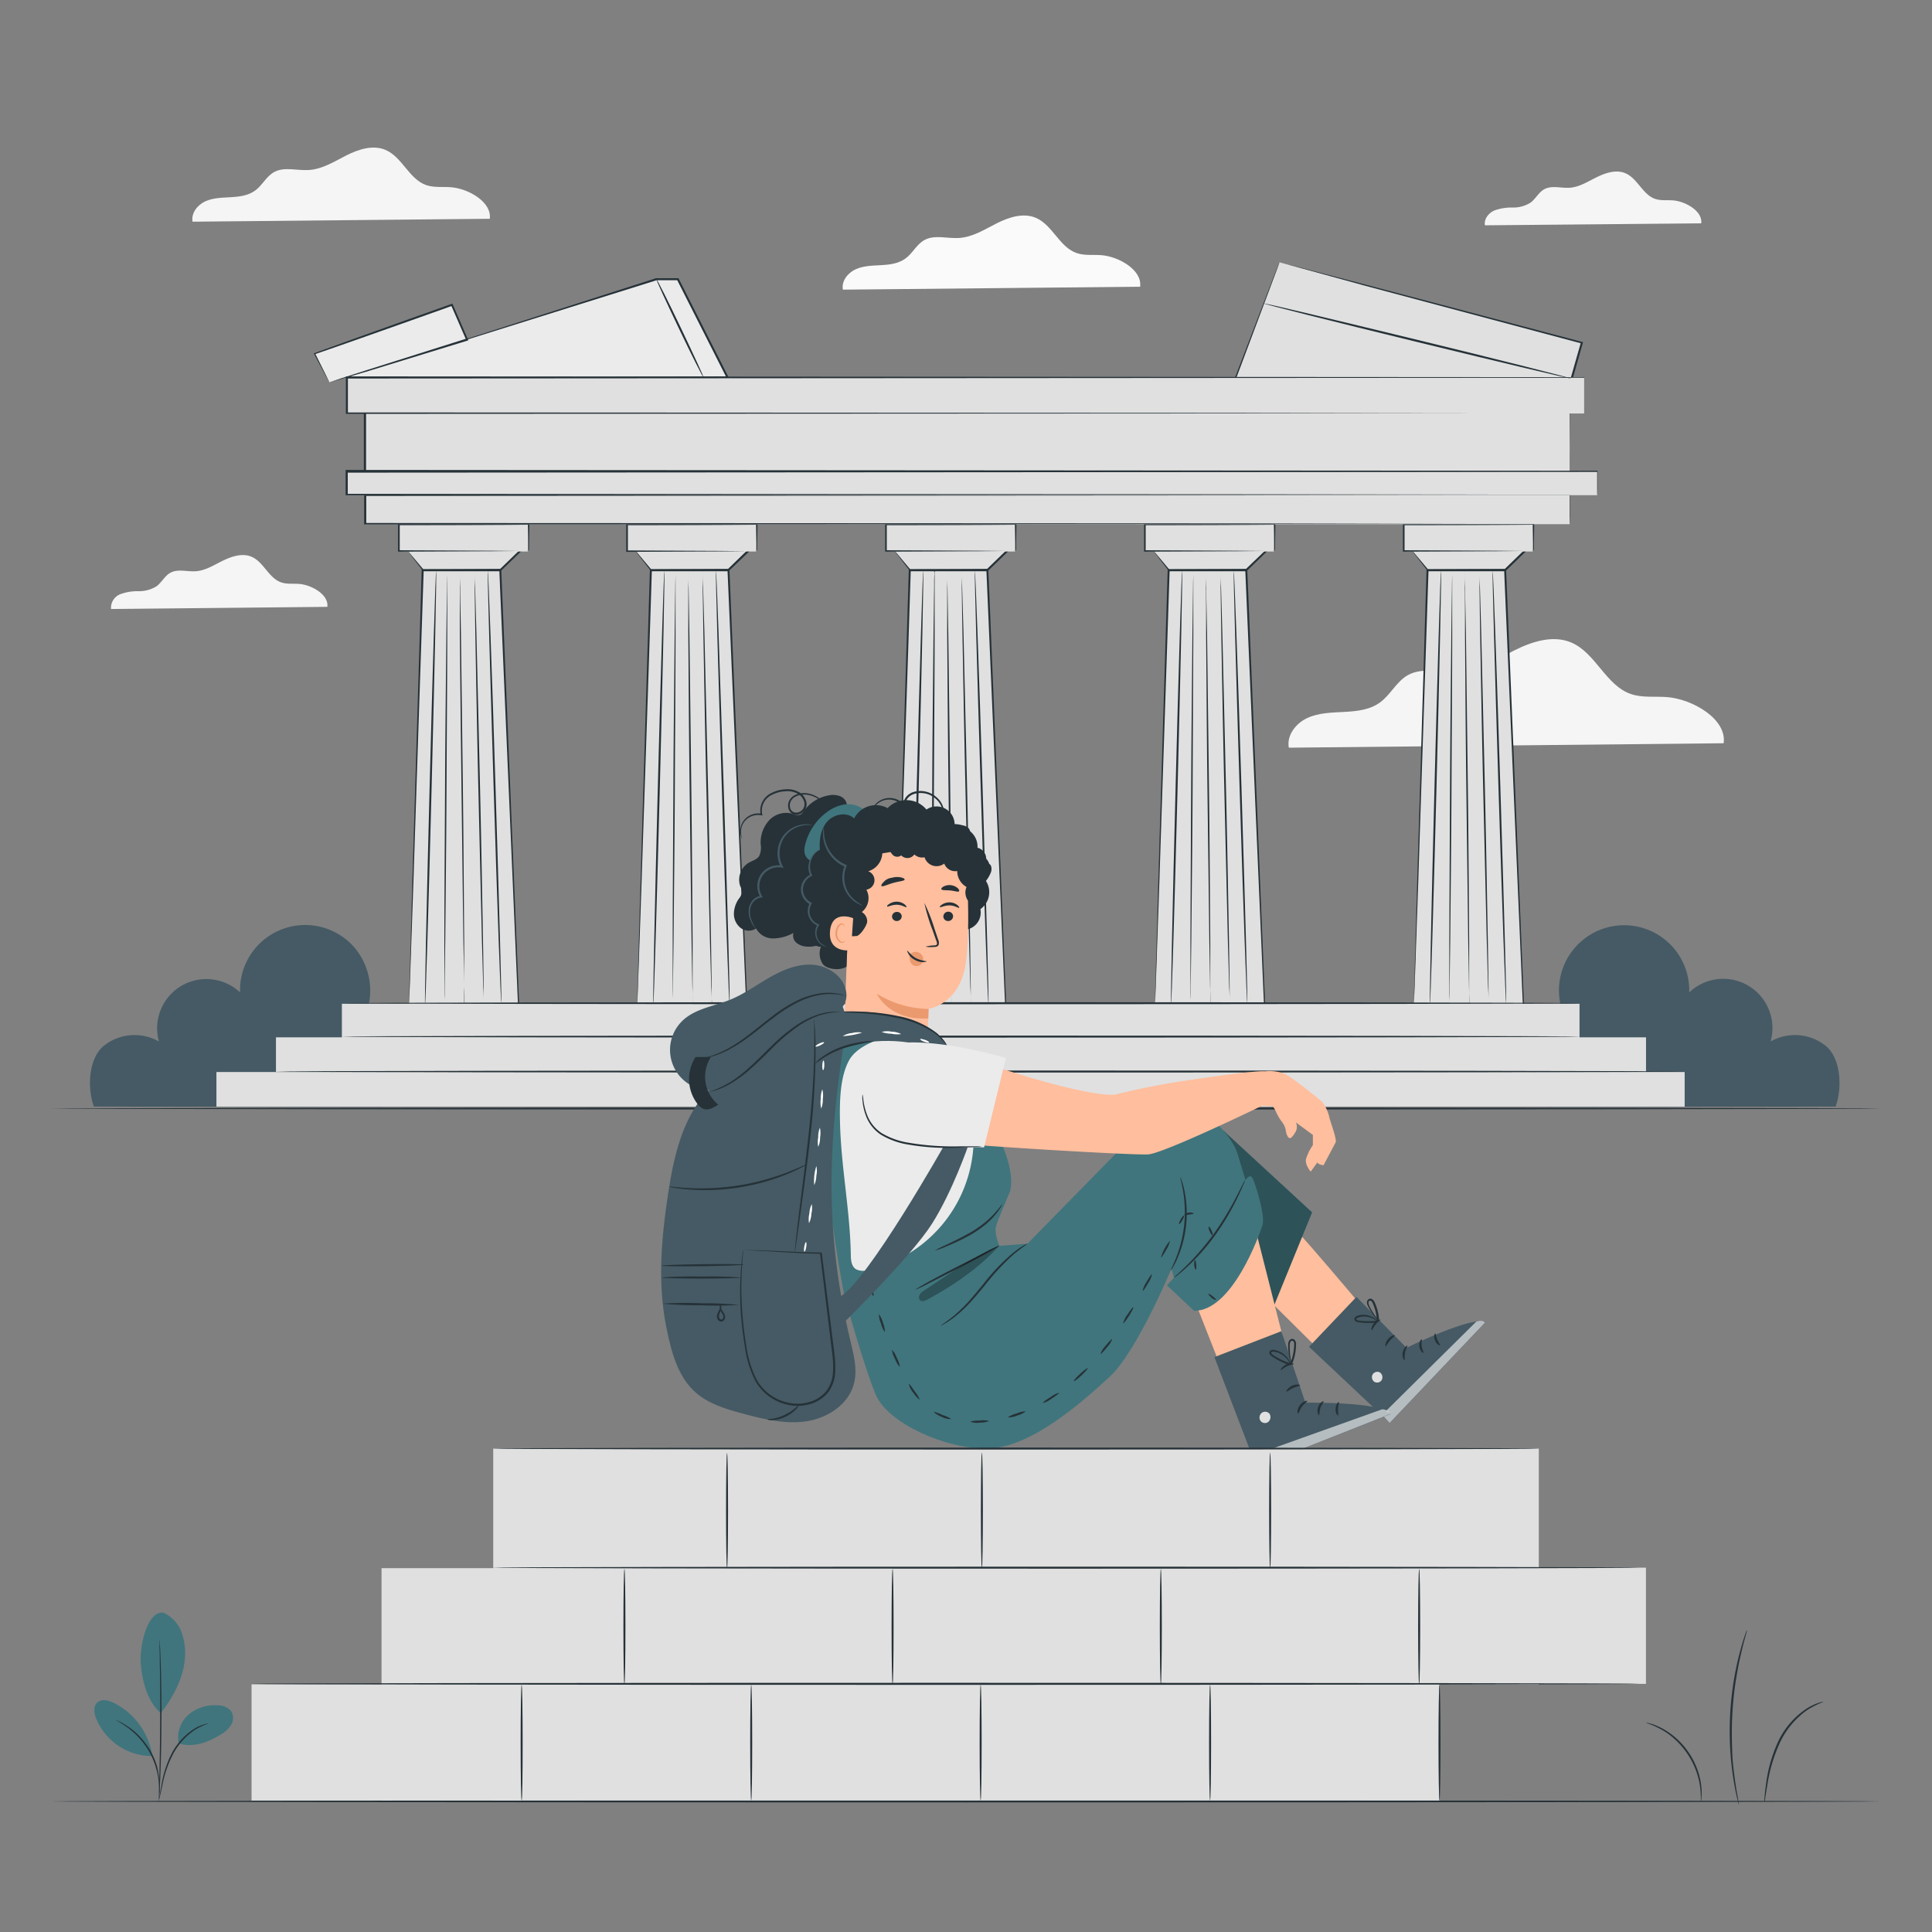 <svg xmlns="http://www.w3.org/2000/svg" viewBox="0 0 500 500"><rect x="0" y="0" width="500" height="500" fill="#808080" stroke="none"/><g id="freepik--background-complete--inject-2"><path d="M295.06,74.2c.59-4.28-5.45-7.79-10-8.16-2.16-.17-4.41.16-6.46-.56-4.44-1.55-6.21-7.28-10.54-9.11-3.24-1.37-7-.15-10.11,1.43s-6.24,3.57-9.75,3.79c-3.05.2-6.37-.93-9,.56-2,1.11-3,3.4-4.86,4.75s-4.14,1.61-6.36,1.73-4.53.14-6.56,1.07-3.7,3.07-3.28,5.26Z" style="fill:#fafafa"></path><path d="M446.08,192.35c.86-6.26-8-11.4-14.6-11.94-3.16-.25-6.45.23-9.45-.81-6.49-2.27-9.08-10.66-15.42-13.33-4.74-2-10.19-.22-14.78,2.09s-9.13,5.22-14.26,5.55c-4.46.29-9.31-1.37-13.21.81-2.91,1.63-4.44,5-7.12,7s-6,2.34-9.3,2.52-6.62.21-9.59,1.57-5.41,4.49-4.8,7.69Z" style="fill:#f5f5f5"></path><path d="M126.75,56.62c.59-4.28-5.45-7.8-10-8.16-2.16-.18-4.41.15-6.46-.56-4.44-1.55-6.21-7.29-10.54-9.11-3.24-1.37-7-.15-10.11,1.43S83.41,43.79,79.9,44c-3.05.2-6.37-.94-9,.56-2,1.11-3,3.4-4.86,4.75s-4.14,1.6-6.36,1.73-4.53.14-6.56,1.07-3.7,3.07-3.28,5.26Z" style="fill:#f5f5f5"></path><path d="M440.27,57.8c.43-3.11-4-5.67-7.26-5.94-1.57-.12-3.2.12-4.7-.4-3.22-1.13-4.51-5.3-7.67-6.63-2.35-1-5.06-.11-7.35,1s-4.54,2.6-7.09,2.76c-2.22.14-4.63-.68-6.57.4-1.45.81-2.21,2.48-3.54,3.46a8.4,8.4,0,0,1-4.63,1.26,12.93,12.93,0,0,0-4.76.78c-1.48.67-2.7,2.23-2.39,3.82Z" style="fill:#f5f5f5"></path><path d="M84.71,157.05c.43-3.11-4-5.67-7.26-5.93-1.57-.13-3.21.11-4.7-.41-3.23-1.12-4.52-5.3-7.67-6.63-2.36-1-5.07-.1-7.35,1s-4.54,2.6-7.09,2.76c-2.22.15-4.63-.68-6.58.41-1.44.81-2.2,2.47-3.53,3.46A8.5,8.5,0,0,1,35.9,153a13,13,0,0,0-4.77.78,3.78,3.78,0,0,0-2.39,3.83Z" style="fill:#f5f5f5"></path></g><g id="freepik--Plants--inject-2"><path d="M42.36,417.39a9.17,9.17,0,0,1,4.76,5.39,16.23,16.23,0,0,1,.63,7.3c-.53,4.73-3.23,9.51-6.12,13.3-4-3.48-4.91-9.56-5.18-12.66-.43-4.92,1.78-14.06,5.91-13.33" style="fill:#40757D"></path><path d="M46.26,451.2a7.84,7.84,0,0,1,2.53-7.45,10.41,10.41,0,0,1,7.67-2.39,4.35,4.35,0,0,1,3.37,1.51,3.34,3.34,0,0,1,.05,3.39,6.79,6.79,0,0,1-2.51,2.48c-3.46,2.16-7.2,3.63-11.11,2.46" style="fill:#40757D"></path><path d="M41.15,465.72a4.82,4.82,0,0,1,.14-1c.13-.69.29-1.57.48-2.63a27.49,27.49,0,0,1,2.72-8.41,16.8,16.8,0,0,1,6-6.41A10.89,10.89,0,0,1,53,446.22c.3-.1.54-.14.7-.18a.72.72,0,0,1,.26,0,18.36,18.36,0,0,0-3.3,1.51,17.46,17.46,0,0,0-5.85,6.37A29.37,29.37,0,0,0,42,462.17c-.24,1.1-.44,2-.59,2.6A5.64,5.64,0,0,1,41.15,465.72Z" style="fill:#263238"></path><path d="M41.3,424.5a2.14,2.14,0,0,1,.05.43c0,.31,0,.72.07,1.22.06,1.06.12,2.59.18,4.49.12,3.79.22,9,.19,14.83s-.16,11-.32,14.84c-.08,1.9-.15,3.43-.22,4.49,0,.5-.06.91-.08,1.22a2.14,2.14,0,0,1-.05.43,1.49,1.49,0,0,1,0-.43c0-.32,0-.72,0-1.22,0-1.11.06-2.63.11-4.5.09-3.79.19-9,.22-14.83s0-11-.09-14.82c0-1.87-.06-3.39-.08-4.5v-1.22A2.06,2.06,0,0,1,41.3,424.5Z" style="fill:#263238"></path><path d="M39.36,454.08a18.34,18.34,0,0,0-10-13.42c-1.33-.64-3.07-1.06-4.17-.06s-.85,2.77-.31,4.15a15.65,15.65,0,0,0,14.39,9.72" style="fill:#40757D"></path><path d="M30,445.15a4.64,4.64,0,0,1,.84.37,10.51,10.51,0,0,1,1,.51c.36.23.79.44,1.22.77a15.65,15.65,0,0,1,1.39,1,19.92,19.92,0,0,1,1.48,1.35,20.55,20.55,0,0,1,2.82,3.62,20,20,0,0,1,1.85,4.2A16,16,0,0,1,41,459a13.23,13.23,0,0,1,.24,1.73,12.66,12.66,0,0,1,.07,1.44,8.93,8.93,0,0,1,0,1.08,4.42,4.42,0,0,1-.11.92c-.07,0,.06-1.32-.17-3.41a14.64,14.64,0,0,0-.28-1.7c-.11-.61-.3-1.24-.49-1.91A20.49,20.49,0,0,0,38.42,453a20.71,20.71,0,0,0-2.75-3.58,17.8,17.8,0,0,0-1.44-1.35A16.48,16.48,0,0,0,32.89,447C31.17,445.77,30,445.22,30,445.15Z" style="fill:#263238"></path><path d="M440.22,466.19c-.11,0,.08-1.52-.26-3.91a15.6,15.6,0,0,0-.38-1.93,21.13,21.13,0,0,0-.67-2.16,20.67,20.67,0,0,0-5.86-8.42,18.59,18.59,0,0,0-1.79-1.37,15.44,15.44,0,0,0-1.68-1c-2.13-1.14-3.62-1.49-3.58-1.6a4.77,4.77,0,0,1,1,.22,7.74,7.74,0,0,1,1.19.39,12.48,12.48,0,0,1,1.52.67,12.84,12.84,0,0,1,1.75,1,19,19,0,0,1,1.86,1.36,19.92,19.92,0,0,1,6,8.62,18.16,18.16,0,0,1,.64,2.23,14.33,14.33,0,0,1,.33,2,14.5,14.5,0,0,1,.09,1.66,7.86,7.86,0,0,1-.05,1.25A4.24,4.24,0,0,1,440.22,466.19Z" style="fill:#263238"></path><path d="M452.12,421.91a2.65,2.65,0,0,1-.09.46c-.09.35-.21.77-.35,1.28-.32,1.11-.74,2.73-1.2,4.75s-.93,4.42-1.34,7.12-.7,5.69-.85,8.83-.09,6.15,0,8.88.41,5.17.69,7.22.56,3.69.78,4.83c.09.52.16,1,.22,1.31a1.5,1.5,0,0,1,.05.47,1.53,1.53,0,0,1-.15-.45c-.09-.35-.19-.78-.32-1.29-.28-1.12-.61-2.77-.94-4.82s-.62-4.5-.81-7.24a82.06,82.06,0,0,1,.81-17.81c.44-2.71.94-5.13,1.46-7.14s1-3.62,1.37-4.72c.17-.5.32-.91.44-1.26S452.1,421.9,452.12,421.91Z" style="fill:#263238"></path><path d="M472,440.4a24.54,24.54,0,0,0-4.18,2.08,21.59,21.59,0,0,0-7.17,8.5,41.49,41.49,0,0,0-3.24,10.8c-.22,1.36-.4,2.49-.55,3.4a5.72,5.72,0,0,1-.25,1.24,6,6,0,0,1,.05-1.26c.06-.82.18-2,.39-3.44a37.4,37.4,0,0,1,3.13-11,20.85,20.85,0,0,1,7.44-8.58,14.2,14.2,0,0,1,3.15-1.48A4.36,4.36,0,0,1,472,440.4Z" style="fill:#263238"></path><path d="M475.05,286.39c1.76-4.78,1.4-12.44-2.52-15.7a12.77,12.77,0,0,0-14.31-1.15,12.74,12.74,0,0,0-21.05-12.7,16.86,16.86,0,1,0-31.27,8.21,12,12,0,0,0-5.22,21.37Z" style="fill:#455a64"></path><path d="M24.31,286.39c-1.77-4.78-1.41-12.44,2.51-15.7a12.77,12.77,0,0,1,14.31-1.15,12.74,12.74,0,0,1,21-12.7A16.86,16.86,0,0,1,92,245.54a17.32,17.32,0,0,1,1.48,19.51,12,12,0,0,1,5.21,21.37Z" style="fill:#455a64"></path></g><g id="freepik--Parthenon--inject-2"><polygon points="104.42 141.36 109.39 147.51 129.49 147.51 135.24 141.99 133.75 140.81 104.42 141.36" style="fill:#e0e0e0"></polygon><path d="M104.42,141.36a3.35,3.35,0,0,1,.54,0l1.63-.06,6.15-.19c5.24-.15,12.64-.37,21-.53h.09l.08,0,1.49,1.18.24.19-.22.21-1.71,1.64-4,3.87-.08.07h-.1l-20.1-.09h-.08l0-.06c-1.58-2-2.8-3.58-3.61-4.64l-.93-1.21-.3-.4a4.11,4.11,0,0,1,.38.43l1,1.2,3.7,4.41-.13-.06,20.1-.09-.18.07,4-3.88,1.71-1.64,0,.39L133.59,141l.16.05c-8.22.16-15.48.21-20.75.26l-6.24,0h-2.34Z" style="fill:#263238"></path><polygon points="105.85 260.07 109.39 147.51 129.49 147.51 134.22 260.07 105.85 260.07" style="fill:#e0e0e0"></polygon><path d="M105.85,260.07h.5l1.44,0,5.56,0,20.87-.08-.16.16c-1.05-24.6-2.75-64-4.66-108.4-.05-1.39-.11-2.78-.17-4.16l.26.25h-20.1l.26-.25c-1.06,32-2,60.08-2.64,80.21-.35,10.07-.63,18.14-.82,23.71-.1,2.78-.18,4.93-.24,6.4,0,.72,0,1.28-.06,1.67s0,.57,0,.57v-.54c0-.38,0-.93,0-1.63,0-1.47.09-3.6.16-6.35.16-5.56.39-13.61.67-23.65.61-20.18,1.45-48.35,2.41-80.4v-.25h20.6v.25c.06,1.38.12,2.76.17,4.16,1.83,44.37,3.45,83.8,4.46,108.41v.16h-.17l-21-.09-5.53,0-1.41,0A4,4,0,0,1,105.85,260.07Z" style="fill:#263238"></path><path d="M110,260.07c-.14,0,.38-25.18,1.18-56.23s1.55-56.22,1.7-56.22-.39,25.18-1.18,56.24S110.15,260.08,110,260.07Z" style="fill:#263238"></path><path d="M115,259.78a.94.94,0,0,1,0-.29l0-.85q0-1.18,0-3.27c0-2.88,0-7,0-12,0-10.18.11-24.18.18-39.65s.25-29.47.34-39.65c.06-5.05.12-9.15.16-12,0-1.39.05-2.48.07-3.27,0-.35,0-.63,0-.85a1.11,1.11,0,0,1,0-.29,1.64,1.64,0,0,1,0,.29c0,.22,0,.5,0,.85q0,1.19,0,3.27c0,2.87,0,7,0,12,0,10.18-.12,24.18-.19,39.65s-.24,29.47-.33,39.65c-.07,5.05-.12,9.14-.16,12,0,1.39,0,2.48-.07,3.27,0,.35,0,.63,0,.85A1.11,1.11,0,0,1,115,259.78Z" style="fill:#263238"></path><path d="M120.21,259.78a1.11,1.11,0,0,1,0-.29c0-.22,0-.5,0-.85,0-.79,0-1.88-.08-3.27,0-2.88-.12-7-.21-12-.13-10.18-.3-24.18-.49-39.65S119.1,174.22,119,164c0-5,0-9.14,0-12,0-1.39,0-2.48,0-3.26,0-.35,0-.63,0-.85a1,1,0,0,1,0-.29,1,1,0,0,1,0,.28c0,.22,0,.5,0,.85q0,1.19.09,3.27c0,2.88.12,7,.2,12,.13,10.18.31,24.18.5,39.66s.25,29.47.34,39.65c0,5,0,9.14,0,12,0,1.39,0,2.48,0,3.27,0,.35,0,.63,0,.85A1.64,1.64,0,0,1,120.21,259.78Z" style="fill:#263238"></path><path d="M125.18,259.77a1.11,1.11,0,0,1,0-.29c0-.22,0-.5,0-.85q0-1.19-.12-3.27c-.08-2.87-.2-7-.34-12-.24-10.18-.57-24.18-.93-39.65s-.58-29.47-.78-39.65c-.07-5-.13-9.14-.17-12,0-1.39,0-2.48,0-3.26v-.85a1,1,0,0,1,0-.29,1.67,1.67,0,0,1,0,.28c0,.22,0,.5,0,.85q0,1.19.12,3.27c.08,2.87.2,7,.34,12,.24,10.18.57,24.18.93,39.65s.58,29.47.77,39.65c.08,5,.14,9.14.18,12,0,1.39,0,2.48,0,3.27,0,.35,0,.63,0,.85A.94.94,0,0,1,125.18,259.77Z" style="fill:#263238"></path><path d="M129.75,259.77c-.15,0-1.05-25.1-2-56.06s-1.65-56.08-1.51-56.08,1.05,25.09,2,56.06S129.89,259.76,129.75,259.77Z" style="fill:#263238"></path><rect x="103.12" y="135.66" width="33.58" height="7.07" style="fill:#e0e0e0"></rect><path d="M136.7,142.73a3.62,3.62,0,0,1,0-.51c0-.36,0-.82,0-1.4,0-1.25,0-3-.08-5.16l.15.14c-7.31.07-19.62.12-33.58.12h0l.26-.26h0v7l-.26-.26,23.86.12,7.09.07,1.93,0,.7,0a4.8,4.8,0,0,1-.63,0l-1.87,0-7,.07-24,.11h-.26v-7.31h0l.26-.26h0c14,0,26.27,0,33.58.11h.15v.15c0,2.21-.06,4-.08,5.25,0,.56,0,1,0,1.37A2.42,2.42,0,0,1,136.7,142.73Z" style="fill:#263238"></path><polygon points="163.48 141.36 168.45 147.51 188.54 147.51 194.3 141.99 192.8 140.81 163.48 141.36" style="fill:#e0e0e0"></polygon><path d="M163.48,141.36a3.35,3.35,0,0,1,.54,0l1.63-.06,6.15-.19c5.24-.15,12.64-.37,21-.53h.09l.07,0c.47.38,1,.78,1.5,1.18l.23.19-.21.21c-.54.52-1.13,1.07-1.71,1.64l-4.05,3.87-.07.07h-.11l-20.09-.09h-.08l-.05-.06c-1.58-2-2.8-3.58-3.62-4.64l-.93-1.21-.29-.4.38.43,1,1.2,3.7,4.41-.13-.06,20.09-.09-.17.07,4-3.88,1.71-1.64,0,.39-1.5-1.18.17.05c-8.22.16-15.48.21-20.76.26l-6.24,0h-2.33Z" style="fill:#263238"></path><polygon points="164.91 260.07 168.45 147.51 188.54 147.51 193.28 260.07 164.91 260.07" style="fill:#e0e0e0"></polygon><path d="M164.91,260.07h.49l1.44,0,5.57,0,20.87-.08-.16.16c-1.06-24.6-2.75-64-4.66-108.4l-.18-4.16.26.25H168.45l.25-.25c-1,32-2,60.08-2.64,80.21-.34,10.07-.62,18.14-.82,23.71-.1,2.78-.18,4.93-.23,6.4,0,.72,0,1.28-.07,1.67s0,.57,0,.57,0-.17,0-.54l0-1.63c0-1.47.1-3.6.17-6.35.15-5.56.38-13.61.67-23.65.6-20.18,1.45-48.35,2.41-80.4v-.25h20.59v.25c.06,1.38.12,2.76.18,4.16,1.82,44.37,3.44,83.8,4.45,108.41v.16h-.16l-21-.09-5.52,0-1.42,0A3.92,3.92,0,0,1,164.91,260.07Z" style="fill:#263238"></path><path d="M169.07,260.07c-.15,0,.38-25.18,1.17-56.23s1.56-56.22,1.7-56.22-.38,25.18-1.18,56.24S169.21,260.08,169.07,260.07Z" style="fill:#263238"></path><path d="M174.09,259.78a1.11,1.11,0,0,1,0-.29c0-.22,0-.5,0-.85,0-.79,0-1.88,0-3.27v-12c0-10.18.11-24.18.18-39.65s.25-29.47.33-39.65c.07-5.05.12-9.15.16-12,0-1.39.06-2.48.07-3.27,0-.35,0-.63,0-.85a1.11,1.11,0,0,1,0-.29,1.11,1.11,0,0,1,0,.29c0,.22,0,.5,0,.85q0,1.19,0,3.27v12c0,10.18-.11,24.18-.18,39.65s-.25,29.47-.33,39.65c-.07,5.05-.13,9.14-.16,12,0,1.39-.06,2.48-.07,3.27,0,.35,0,.63,0,.85A1.64,1.64,0,0,1,174.09,259.78Z" style="fill:#263238"></path><path d="M179.26,259.78a1.11,1.11,0,0,1,0-.29c0-.22,0-.5,0-.85,0-.79,0-1.88-.08-3.27-.05-2.88-.13-7-.21-12-.13-10.18-.3-24.18-.5-39.65s-.25-29.48-.34-39.66c0-5,0-9.14,0-12,0-1.39,0-2.48,0-3.26,0-.35,0-.63,0-.85a1.51,1.51,0,0,1,0-.29,1,1,0,0,1,0,.28c0,.22,0,.5,0,.85,0,.79,0,1.88.08,3.27.05,2.88.12,7,.21,12,.13,10.18.3,24.18.49,39.66s.26,29.47.34,39.65c0,5,0,9.14,0,12,0,1.39,0,2.48,0,3.27,0,.35,0,.63,0,.85A1.11,1.11,0,0,1,179.26,259.78Z" style="fill:#263238"></path><path d="M184.24,259.77a1.11,1.11,0,0,1,0-.29c0-.22,0-.5-.05-.85q0-1.19-.12-3.27c-.08-2.87-.2-7-.34-12-.24-10.18-.56-24.18-.93-39.65s-.57-29.47-.77-39.65c-.07-5-.13-9.14-.18-12,0-1.39,0-2.48,0-3.26,0-.35,0-.63,0-.85a1.51,1.51,0,0,1,0-.29.9.9,0,0,1,0,.28c0,.22,0,.5,0,.85q0,1.19.12,3.27c.08,2.87.19,7,.34,12,.24,10.18.56,24.18.93,39.65s.57,29.47.77,39.65c.07,5,.13,9.14.18,12,0,1.39,0,2.48,0,3.27,0,.35,0,.63,0,.85A1.64,1.64,0,0,1,184.24,259.77Z" style="fill:#263238"></path><path d="M188.8,259.77c-.14,0-1.05-25.1-2-56.06s-1.66-56.08-1.51-56.08,1,25.09,2,56.06S189,259.76,188.8,259.77Z" style="fill:#263238"></path><rect x="162.18" y="135.66" width="33.58" height="7.07" style="fill:#e0e0e0"></rect><path d="M195.75,142.73a3.62,3.62,0,0,1,0-.51c0-.36,0-.82,0-1.4,0-1.25-.05-3-.08-5.16l.14.14c-7.3.07-19.62.12-33.57.12h0l.26-.26h0v3.57c0,1.18,0,2.34,0,3.48l-.25-.26,23.85.12,7.1.07,1.93,0,.69,0a4.52,4.52,0,0,1-.62,0l-1.88,0-7,.07-24,.11h-.26v-7.31h0l.26-.26h0c13.95,0,26.27,0,33.57.11h.15v.15c0,2.21-.06,4-.08,5.25,0,.56,0,1,0,1.37A2.42,2.42,0,0,1,195.75,142.73Z" style="fill:#263238"></path><polygon points="230.48 141.36 235.44 147.51 255.54 147.51 261.3 141.99 259.8 140.81 230.48 141.36" style="fill:#e0e0e0"></polygon><path d="M230.48,141.36a3.12,3.12,0,0,1,.53,0l1.64-.06,6.14-.19c5.25-.15,12.65-.37,21-.53h.1l.07,0c.47.38,1,.78,1.5,1.18l.23.19-.21.21c-.55.52-1.13,1.07-1.71,1.64l-4,3.87-.07.07h-.11l-20.1-.09h-.08l-.05-.06c-1.58-2-2.79-3.58-3.61-4.64l-.93-1.21a2.61,2.61,0,0,1-.29-.4l.38.43,1,1.2,3.69,4.41-.13-.06,20.1-.09-.17.07,4-3.88,1.71-1.64,0,.39-1.5-1.18.16.05c-8.22.16-15.48.21-20.75.26l-6.24,0h-2.33Z" style="fill:#263238"></path><polygon points="231.9 260.07 235.44 147.51 255.54 147.51 260.27 260.07 231.9 260.07" style="fill:#e0e0e0"></polygon><path d="M231.9,260.07h.5l1.44,0,5.57,0,20.86-.08-.15.16c-1.06-24.6-2.76-64-4.66-108.4l-.18-4.16.26.25h-20.1l.26-.25c-1,32-2,60.08-2.64,80.21-.35,10.07-.62,18.14-.82,23.71-.1,2.78-.18,4.93-.23,6.4,0,.72,0,1.28-.07,1.67s0,.57,0,.57v-.54c0-.38,0-.93,0-1.63,0-1.47.09-3.6.17-6.35.15-5.56.38-13.61.67-23.65.6-20.18,1.45-48.35,2.41-80.4v-.25h20.59v.25c.06,1.38.12,2.76.18,4.16,1.82,44.37,3.44,83.8,4.45,108.41v.16h-.17l-21-.09-5.53,0-1.41,0A4.24,4.24,0,0,1,231.9,260.07Z" style="fill:#263238"></path><path d="M236.06,260.07c-.14,0,.39-25.18,1.18-56.23s1.56-56.22,1.7-56.22-.38,25.18-1.18,56.24S236.21,260.08,236.06,260.07Z" style="fill:#263238"></path><path d="M241.08,259.78s0-.1,0-.29l0-.85q0-1.18,0-3.27v-12c0-10.18.11-24.18.18-39.65s.24-29.47.33-39.65c.07-5.05.12-9.15.16-12,0-1.39,0-2.48.07-3.27,0-.35,0-.63,0-.85a.15.15,0,1,1,.06,0c0,.22,0,.5,0,.85,0,.79,0,1.88,0,3.27,0,2.87,0,7,0,12,0,10.18-.11,24.18-.18,39.65s-.25,29.47-.34,39.65c-.06,5.05-.12,9.14-.16,12,0,1.39-.05,2.48-.07,3.27,0,.35,0,.63,0,.85A1.11,1.11,0,0,1,241.08,259.78Z" style="fill:#263238"></path><path d="M246.26,259.78a1.11,1.11,0,0,1,0-.29c0-.22,0-.5,0-.85q0-1.18-.09-3.27c-.05-2.88-.12-7-.21-12-.12-10.18-.3-24.18-.49-39.65s-.25-29.48-.34-39.66c0-5,0-9.14,0-12,0-1.39,0-2.48,0-3.26,0-.35,0-.63,0-.85a.88.88,0,0,1,0-.29,1,1,0,0,1,0,.28c0,.22,0,.5,0,.85,0,.79,0,1.88.08,3.27.05,2.88.12,7,.21,12,.13,10.18.3,24.18.49,39.66s.26,29.47.34,39.65c0,5,0,9.14,0,12,0,1.39,0,2.48,0,3.27,0,.35,0,.63,0,.85A.94.94,0,0,1,246.26,259.78Z" style="fill:#263238"></path><path d="M251.24,259.77a1.36,1.36,0,0,1,0-.29c0-.22,0-.5,0-.85q0-1.19-.12-3.27c-.08-2.87-.2-7-.34-12-.24-10.18-.57-24.18-.93-39.65s-.57-29.47-.77-39.65c-.08-5-.14-9.14-.18-12,0-1.39,0-2.48,0-3.26,0-.35,0-.63,0-.85a.88.88,0,0,1,0-.29.9.9,0,0,1,0,.28c0,.22,0,.5,0,.85,0,.79.06,1.88.11,3.27.09,2.87.2,7,.35,12,.23,10.18.56,24.18.92,39.65s.58,29.47.78,39.65c.07,5,.13,9.14.17,12,0,1.39,0,2.48,0,3.27v.85A1.64,1.64,0,0,1,251.24,259.77Z" style="fill:#263238"></path><path d="M255.8,259.77c-.14,0-1.05-25.1-2-56.06s-1.65-56.08-1.51-56.08,1.06,25.09,2,56.06S256,259.76,255.8,259.77Z" style="fill:#263238"></path><rect x="229.17" y="135.66" width="33.58" height="7.07" style="fill:#e0e0e0"></rect><path d="M262.75,142.73a3.62,3.62,0,0,1,0-.51c0-.36,0-.82,0-1.4,0-1.25-.05-3-.09-5.16l.15.14c-7.3.07-19.62.12-33.57.12h0l.26-.26h0v7l-.26-.26,23.86.12,7.1.07,1.93,0,.69,0a4.61,4.61,0,0,1-.63,0l-1.87,0-7,.07-24,.11h-.25v-3.74c0-.59,0-1.19,0-1.79v-1.78h0l.26-.26h0c13.95,0,26.27,0,33.57.11h.15v.15c0,2.21-.06,4-.08,5.25,0,.56,0,1,0,1.37A2.42,2.42,0,0,1,262.75,142.73Z" style="fill:#263238"></path><polygon points="297.48 141.36 302.44 147.51 322.54 147.51 328.29 141.99 326.8 140.81 297.48 141.36" style="fill:#e0e0e0"></polygon><path d="M297.48,141.36a3.12,3.12,0,0,1,.53,0l1.63-.06,6.15-.19c5.24-.15,12.64-.37,21-.53h.09l.08,0c.47.38,1,.78,1.5,1.18l.23.19-.22.21c-.54.52-1.12,1.07-1.7,1.64l-4,3.87-.08.07h-.1l-20.1-.09h-.08l-.05-.06c-1.58-2-2.79-3.58-3.61-4.64l-.93-1.21a2.61,2.61,0,0,1-.29-.4l.38.43,1,1.2,3.7,4.41-.13-.06,20.1-.09-.18.07,4.05-3.88,1.7-1.64,0,.39L326.64,141l.16.05c-8.22.16-15.48.21-20.75.26l-6.24,0h-2.33Z" style="fill:#263238"></path><polygon points="298.9 260.07 302.44 147.51 322.54 147.51 327.27 260.07 298.9 260.07" style="fill:#e0e0e0"></polygon><path d="M298.9,260.07h.5l1.44,0,5.56,0,20.87-.08-.15.16c-1.06-24.6-2.76-64-4.66-108.4l-.18-4.16.26.25h-20.1l.26-.25c-1.05,32-2,60.08-2.64,80.21-.35,10.07-.63,18.14-.82,23.71-.1,2.78-.18,4.93-.23,6.4,0,.72-.06,1.28-.07,1.67s0,.57,0,.57v-.54c0-.38,0-.93,0-1.63,0-1.47.09-3.6.16-6.35.16-5.56.39-13.61.67-23.65.61-20.18,1.45-48.35,2.42-80.4v-.25h20.6v.25c.06,1.38.12,2.76.18,4.16,1.82,44.37,3.44,83.8,4.45,108.41v.16h-.17l-21-.09-5.53,0-1.41,0A4,4,0,0,1,298.9,260.07Z" style="fill:#263238"></path><path d="M303.06,260.07c-.14,0,.39-25.18,1.18-56.23s1.55-56.22,1.7-56.22-.39,25.18-1.18,56.24S303.21,260.08,303.06,260.07Z" style="fill:#263238"></path><path d="M308.08,259.78a.94.94,0,0,1,0-.29l0-.85q0-1.18,0-3.27c0-2.88,0-7,0-12,.05-10.18.11-24.18.19-39.65s.24-29.47.33-39.65c.07-5.05.12-9.15.16-12,0-1.39.05-2.48.07-3.27,0-.35,0-.63,0-.85a1.11,1.11,0,0,1,0-.29.94.94,0,0,1,0,.29c0,.22,0,.5,0,.85q0,1.19,0,3.27c0,2.87,0,7,0,12-.05,10.18-.11,24.18-.18,39.65s-.25,29.47-.34,39.65c-.06,5.05-.12,9.14-.16,12,0,1.39,0,2.48-.07,3.27,0,.35,0,.63,0,.85A1.11,1.11,0,0,1,308.08,259.78Z" style="fill:#263238"></path><path d="M313.26,259.78a1.11,1.11,0,0,1,0-.29c0-.22,0-.5,0-.85,0-.79,0-1.88-.08-3.27-.05-2.88-.12-7-.21-12-.12-10.18-.3-24.18-.49-39.65s-.25-29.48-.34-39.66c0-5,0-9.14-.05-12,0-1.39,0-2.48,0-3.26l0-.85a.88.88,0,0,1,0-.29,1,1,0,0,1,0,.28c0,.22,0,.5,0,.85q0,1.19.09,3.27c0,2.88.12,7,.21,12,.12,10.18.3,24.18.49,39.66s.25,29.47.34,39.65c0,5,0,9.14,0,12,0,1.39,0,2.48,0,3.27,0,.35,0,.63,0,.85A.94.94,0,0,1,313.26,259.78Z" style="fill:#263238"></path><path d="M318.23,259.77a2.25,2.25,0,0,1,0-.29c0-.22,0-.5,0-.85q0-1.19-.12-3.27c-.08-2.87-.2-7-.34-12-.24-10.18-.57-24.18-.93-39.65s-.58-29.47-.77-39.65c-.08-5-.14-9.14-.18-12,0-1.39,0-2.48,0-3.26,0-.35,0-.63,0-.85a.88.88,0,0,1,0-.29.9.9,0,0,1,0,.28c0,.22,0,.5,0,.85q0,1.19.12,3.27c.08,2.87.2,7,.34,12,.24,10.18.57,24.18.93,39.65s.58,29.47.78,39.65c.07,5,.13,9.14.17,12,0,1.39,0,2.48,0,3.27,0,.35,0,.63,0,.85A.94.94,0,0,1,318.23,259.77Z" style="fill:#263238"></path><path d="M322.8,259.77c-.14,0-1.05-25.1-2-56.06s-1.65-56.08-1.51-56.08,1.05,25.09,2,56.06S322.94,259.76,322.8,259.77Z" style="fill:#263238"></path><rect x="296.17" y="135.66" width="33.58" height="7.07" style="fill:#e0e0e0"></rect><path d="M329.75,142.73a3.62,3.62,0,0,1,0-.51c0-.36,0-.82,0-1.4,0-1.25,0-3-.08-5.16l.15.14c-7.31.07-19.62.12-33.58.12h0l.26-.26h0v7l-.26-.26,23.86.12,7.1.07,1.93,0,.69,0a4.8,4.8,0,0,1-.63,0l-1.87,0-7,.07-24,.11h-.25v-.26c0-1.14,0-2.3,0-3.48v-3.57h0l.26-.26h0c14,0,26.27,0,33.58.11h.15v.15c0,2.21-.06,4-.08,5.25,0,.56,0,1,0,1.37A2.42,2.42,0,0,1,329.75,142.73Z" style="fill:#263238"></path><polygon points="364.47 141.36 369.44 147.51 389.54 147.51 395.29 141.99 393.8 140.81 364.47 141.36" style="fill:#e0e0e0"></polygon><path d="M364.47,141.36a3.35,3.35,0,0,1,.54,0l1.63-.06,6.15-.19c5.24-.15,12.64-.37,21-.53h.09l.07,0,1.5,1.18.24.19-.22.21-1.71,1.64-4,3.87-.08.07h-.1l-20.1-.09h-.08l-.05-.06c-1.58-2-2.8-3.58-3.62-4.64l-.92-1.21c-.21-.27-.31-.41-.3-.4a4.11,4.11,0,0,1,.38.43l1,1.2,3.7,4.41-.13-.06,20.1-.09-.18.07,4-3.88,1.71-1.64,0,.39-1.5-1.18.17.05c-8.22.16-15.48.21-20.75.26l-6.24,0h-2.34Z" style="fill:#263238"></path><polygon points="365.9 260.07 369.44 147.51 389.54 147.51 394.27 260.07 365.9 260.07" style="fill:#e0e0e0"></polygon><path d="M365.9,260.07h.5l1.44,0,5.56,0,20.87-.08-.16.16c-1.05-24.6-2.75-64-4.66-108.4-.06-1.39-.11-2.78-.17-4.16l.26.25h-20.1l.26-.25c-1.06,32-2,60.08-2.64,80.21-.35,10.07-.63,18.14-.82,23.71-.1,2.78-.18,4.93-.24,6.4,0,.72-.05,1.28-.06,1.67s0,.57,0,.57,0-.17,0-.54l0-1.63c0-1.47.09-3.6.16-6.35.16-5.56.39-13.61.67-23.65.61-20.18,1.45-48.35,2.41-80.4v-.25h20.6v.25c.06,1.38.12,2.76.17,4.16,1.83,44.37,3.45,83.8,4.46,108.41v.16h-.17l-21-.09-5.53,0-1.41,0A4,4,0,0,1,365.9,260.07Z" style="fill:#263238"></path><path d="M370.06,260.07c-.14,0,.38-25.18,1.18-56.23s1.55-56.22,1.7-56.22-.39,25.18-1.18,56.24S370.2,260.08,370.06,260.07Z" style="fill:#263238"></path><path d="M375.08,259.78a.94.94,0,0,1,0-.29c0-.22,0-.5,0-.85,0-.79,0-1.88,0-3.27,0-2.88,0-7,0-12,.05-10.18.11-24.18.18-39.65s.25-29.47.34-39.65c.06-5.05.12-9.15.16-12,0-1.39.05-2.48.07-3.27,0-.35,0-.63,0-.85a1.11,1.11,0,0,1,0-.29,1.64,1.64,0,0,1,0,.29l0,.85q0,1.19,0,3.27v12c0,10.18-.11,24.18-.18,39.65s-.24,29.47-.33,39.65c-.07,5.05-.12,9.14-.16,12,0,1.39,0,2.48-.07,3.27,0,.35,0,.63,0,.85A1.11,1.11,0,0,1,375.08,259.78Z" style="fill:#263238"></path><path d="M380.26,259.78a1.11,1.11,0,0,1,0-.29c0-.22,0-.5,0-.85,0-.79-.05-1.88-.08-3.27-.05-2.88-.12-7-.21-12-.13-10.18-.3-24.18-.49-39.65s-.26-29.48-.34-39.66c0-5,0-9.14-.05-12,0-1.39,0-2.48,0-3.26,0-.35,0-.63,0-.85a1,1,0,0,1,0-.29,1,1,0,0,1,0,.28c0,.22,0,.5,0,.85q0,1.19.09,3.27c0,2.88.12,7,.2,12,.13,10.18.31,24.18.5,39.66s.25,29.47.34,39.65c0,5,0,9.14,0,12,0,1.39,0,2.48,0,3.27,0,.35,0,.63,0,.85A1.64,1.64,0,0,1,380.26,259.78Z" style="fill:#263238"></path><path d="M385.23,259.77a1.11,1.11,0,0,1,0-.29c0-.22,0-.5,0-.85q0-1.19-.12-3.27c-.09-2.87-.2-7-.34-12-.24-10.18-.57-24.18-.93-39.65s-.58-29.47-.78-39.65c-.07-5-.13-9.14-.17-12,0-1.39,0-2.48,0-3.26v-.85a1,1,0,0,1,0-.29,1.67,1.67,0,0,1,0,.28c0,.22,0,.5,0,.85q0,1.19.12,3.27c.08,2.87.2,7,.34,12,.24,10.18.57,24.18.93,39.65s.57,29.47.77,39.65c.08,5,.14,9.14.18,12,0,1.39,0,2.48,0,3.27,0,.35,0,.63,0,.85A.94.94,0,0,1,385.23,259.77Z" style="fill:#263238"></path><path d="M389.8,259.77c-.15,0-1.05-25.1-2-56.06s-1.65-56.08-1.51-56.08,1.05,25.09,2,56.06S389.94,259.76,389.8,259.77Z" style="fill:#263238"></path><rect x="363.17" y="135.66" width="33.58" height="7.07" style="fill:#e0e0e0"></rect><path d="M396.75,142.73a3.62,3.62,0,0,1,0-.51c0-.36,0-.82,0-1.4,0-1.25-.05-3-.08-5.16l.15.14c-7.31.07-19.62.12-33.58.12h0l.26-.26h0v7l-.26-.26,23.86.12,7.09.07,1.93,0,.7,0a4.8,4.8,0,0,1-.63,0l-1.87,0-7,.07-24,.11h-.26v-7.31h0l.26-.26h0c14,0,26.27,0,33.58.11h.15v.15c0,2.21-.06,4-.08,5.25,0,.56,0,1,0,1.37A2.42,2.42,0,0,1,396.75,142.73Z" style="fill:#263238"></path><rect x="71.42" y="268.46" width="354.57" height="8.95" style="fill:#e0e0e0"></rect><rect x="56.01" y="277.44" width="379.98" height="8.95" style="fill:#e0e0e0"></rect><rect x="88.48" y="259.77" width="320.3" height="8.95" style="fill:#e0e0e0"></rect><path d="M409.16,259.63c0,.14-71.81.26-160.38.26s-160.39-.12-160.39-.26,71.8-.26,160.39-.26S409.16,259.48,409.16,259.63Z" style="fill:#263238"></path><path d="M409.16,268.27c0,.15-71.81.26-160.38.26s-160.39-.11-160.39-.26,71.8-.26,160.39-.26S409.16,268.13,409.16,268.27Z" style="fill:#263238"></path><path d="M436,277.31c0,.14-81.63.26-182.31.26s-182.32-.12-182.32-.26,81.61-.26,182.32-.26S436,277.17,436,277.31Z" style="fill:#263238"></path><rect x="94.47" y="104.77" width="311.76" height="17.34" style="fill:#e0e0e0"></rect><path d="M406.23,122.11s0-.36,0-1.07,0-1.78,0-3.21c0-2.87,0-7.19-.05-13.06l.08.08L94.48,105h0l.26-.26v17.34l-.26-.26,221,.11,66.44.08,18,0,4.69,0,1.61,0-1.57,0-4.66,0-18,0-66.38.08-221.19.11h-.26V104.51h.27l311.75.18h.08v.08c0,5.89,0,10.23-.05,13.11,0,1.42,0,2.48,0,3.19S406.23,122.11,406.23,122.11Z" style="fill:#263238"></path><rect x="94.47" y="128.15" width="311.76" height="7.51" style="fill:#e0e0e0"></rect><path d="M406.23,135.66s0-.64,0-1.89,0-3.12,0-5.62l.05,0-311.75.21h0l.26-.26v7.51l-.26-.26,220.65.1,66.66.08,18.11,0,4.72,0,1.62,0-1.58,0H400l-18.06,0-66.59.08-220.85.11h-.26v-8h.27l311.75.21h.06v.06c0,2.51,0,4.39,0,5.65S406.23,135.66,406.23,135.66Z" style="fill:#263238"></path><polygon points="89.67 97.67 169.87 72.26 175.43 72.26 188.28 97.67 89.67 97.67" style="fill:#ebebeb"></polygon><path d="M89.67,97.67l98.61-.26-.23.38-4.41-8.72c-2.88-5.71-5.71-11.3-8.44-16.69l.23.14h-5.49L89.67,97.67,169.79,72h5.8l.07.14,8.44,16.69,4.41,8.72.19.38h-.42Z" style="fill:#263238"></path><path d="M331.13,67.85c1.08.21,78.26,20.88,78.26,20.88L406.75,98h-87l11.42-30.16Z" style="fill:#e0e0e0"></path><path d="M331.13,67.85s-.06.19-.19.55-.33.9-.57,1.58l-2.24,6c-1.95,5.23-4.77,12.76-8.24,22l-.18-.25,72.71-.07h14.33l-.25.19q1.35-4.74,2.65-9.28l.17.32L353.47,74,337.08,69.5l-4.41-1.21L331.53,68l-.4-.12.38.08,1.12.28L337,69.35l16.36,4.29,56.08,14.85.25.06-.07.25q-1.29,4.55-2.63,9.28l-.06.18H392.42l-72.71-.08h-.27l.1-.25c3.57-9.31,6.46-16.85,8.46-22.08,1-2.58,1.78-4.58,2.31-6l.61-1.54C331.05,68,331.13,67.85,331.13,67.85Z" style="fill:#263238"></path><polygon points="85.24 98.96 81.42 91.54 116.94 78.91 120.85 87.92 85.24 98.96" style="fill:#ebebeb"></polygon><path d="M85.24,99A4.51,4.51,0,0,1,86,98.7L88,98l7.48-2.39,25.32-8-.16.34-3.71-8.52L116.7,79l.33.14C102.29,84.4,89.29,89,81.47,91.68l.08-.21,2.73,5.47L85,98.42a2.66,2.66,0,0,1,.24.54,4.26,4.26,0,0,1-.27-.47c-.2-.35-.45-.82-.78-1.42-.69-1.31-1.67-3.15-2.9-5.46l-.08-.15.16-.06c7.77-2.84,20.74-7.49,35.48-12.73l.23-.08.1.22.21.48c1.27,2.92,2.5,5.78,3.7,8.53l.11.26-.27.09L95.4,96,87.92,98.2l-2,.58A6.12,6.12,0,0,1,85.24,99Z" style="fill:#263238"></path><rect x="89.67" y="97.67" width="320.3" height="9.34" style="fill:#e0e0e0"></rect><path d="M410,107s0-.76,0-2.3,0-3.88,0-7l.06.06-320.28.2h0l.26-.26V107l-.26-.26,226.76.11,68.44.07,18.6,0,4.84,0,1.66,0-1.62,0-4.81,0-18.53,0-68.39.08-226.95.11h-.26V97.41h.28l320.28.2H410v.06c0,3.18,0,5.52,0,7.07S410,107,410,107Z" style="fill:#263238"></path><rect x="89.67" y="122.11" width="323.69" height="6.04" style="fill:#e0e0e0"></rect><path d="M413.36,128.15s0-.48,0-1.48,0-2.49,0-4.56l.05,0-323.67.21h0l.26-.26v6l-.26-.26,229,.11,69.25.08,18.83,0,4.9,0c1.11,0,1.68,0,1.68,0h-1.64l-4.87,0-18.77,0-69.18.08-229.23.11h-.26v-6.56h.28l323.67.21h.05v0c0,2.08,0,3.59,0,4.59S413.36,128.15,413.36,128.15Z" style="fill:#263238"></path><path d="M406.75,98c0,.14-17.9-4.1-39.9-9.47s-39.81-9.84-39.77-10S345,82.66,367,88,406.78,97.87,406.75,98Z" style="fill:#263238"></path><path d="M182.07,97.67c-.13.06-3-5.58-6.34-12.59s-6-12.76-5.86-12.82,3,5.58,6.33,12.59S182.2,97.61,182.07,97.67Z" style="fill:#263238"></path></g><g id="freepik--Floor--inject-2"><path d="M486.83,466.2c0,.14-106,.26-236.8.26s-236.82-.12-236.82-.26,106-.26,236.82-.26S486.83,466.05,486.83,466.2Z" style="fill:#263238"></path><path d="M486.83,286.89c0,.14-106,.26-236.8.26S13.21,287,13.21,286.89s106-.26,236.82-.26S486.83,286.74,486.83,286.89Z" style="fill:#263238"></path></g><g id="freepik--Character--inject-2"><path d="M334.84,317.94c.82-.09,27.48,31.94,27.48,31.94s-8.26,8.68-13.74,6.61l-21.81-21.63Z" style="fill:#ffbe9d"></path><path d="M351.05,335.64,364,348.81s17.72-8.69,20.34-6.49l-24.63,25.92-20.94-19.69Z" style="fill:#455a64"></path><path d="M355.21,355.76a1.46,1.46,0,0,0,.52,1.88,1.4,1.4,0,0,0,1.86-.5,1.52,1.52,0,0,0-.55-2,1.46,1.46,0,0,0-1.89.72" style="fill:#e0e0e0"></path><g style="opacity:0.6"><path d="M359.66,368.24l-2-2.06L382,342.09s1.6-.67,2.29.23Z" style="fill:#fff"></path></g><path d="M364.22,348.26c.12.13-.42.81-.61,1.82s0,1.85-.12,1.92-.72-.82-.47-2S364.13,348.12,364.22,348.26Z" style="fill:#263238"></path><path d="M367.93,346.61c.15.09-.16.84,0,1.78s.57,1.6.45,1.72-.92-.48-1.05-1.65S367.8,346.5,367.93,346.61Z" style="fill:#263238"></path><path d="M372.65,348.16c-.08.14-.88-.29-1.27-1.27s-.09-1.84.06-1.79.18.76.51,1.57S372.76,348,372.65,348.16Z" style="fill:#263238"></path><path d="M361,345.59c.06.16-.66.57-1.29,1.34s-.94,1.53-1.11,1.49-.11-1,.64-1.89S360.91,345.43,361,345.59Z" style="fill:#263238"></path><path d="M357.28,341.53c.05.14-.67.5-1.28,1.24s-.84,1.51-1,1.48-.13-1,.59-1.81S357.26,341.39,357.28,341.53Z" style="fill:#263238"></path><path d="M356.56,341.63a3.46,3.46,0,0,1-.67-.74,18,18,0,0,1-1.53-2.24c-.14-.26-.28-.52-.41-.82a1.54,1.54,0,0,1-.13-1.08.91.91,0,0,1,.38-.52.81.81,0,0,1,.69-.09,1.53,1.53,0,0,1,.87.91,12.52,12.52,0,0,1,.79,2.26c.1.41.19.83.25,1.25,0,.22.05.42.07.66a1,1,0,0,1-.29.8,2.31,2.31,0,0,1-1.38.36c-.43,0-.85,0-1.27,0a16.62,16.62,0,0,1-2.39-.2,1.78,1.78,0,0,1-.6-.18.77.77,0,0,1-.42-.63.8.8,0,0,1,.35-.62,1.81,1.81,0,0,1,.52-.26,5,5,0,0,1,1.92-.19,5.1,5.1,0,0,1,2.56,1,2.44,2.44,0,0,1,.71.71,7.33,7.33,0,0,1-.82-.54,5.39,5.39,0,0,0-2.48-.75,4.6,4.6,0,0,0-1.76.23c-.27.08-.56.31-.54.46s.28.31.64.35a17.1,17.1,0,0,0,2.31.16c.41,0,.82,0,1.23,0a2.18,2.18,0,0,0,1.07-.23c.19-.13.1-.6,0-1a11.75,11.75,0,0,0-.22-1.21,12.68,12.68,0,0,0-.74-2.18,1,1,0,0,0-.57-.67c-.23-.09-.43.05-.52.3-.15.49.24,1.11.46,1.59C355.75,340.46,356.65,341.57,356.56,341.63Z" style="fill:#263238"></path><polygon points="339.57 313.76 326.77 345.1 304.93 303.19 316.54 292.53 339.57 313.76" style="fill:#40757D"></polygon><g style="opacity:0.3"><polygon points="339.57 313.76 326.77 345.1 304.93 303.19 316.54 292.53 339.57 313.76"></polygon></g><path d="M219.21,208.52a2.81,2.81,0,0,0-1.75-2.45,5.38,5.38,0,0,0-3.13-.2,10.06,10.06,0,0,0-6.28,4,2.64,2.64,0,0,1-1,1,3.06,3.06,0,0,1-2-.29,6.06,6.06,0,0,0-6.07,1.79,8.64,8.64,0,0,0-2.12,6.15,5.13,5.13,0,0,1-.4,3.05c-.6.89-1.75,1.17-2.68,1.7a5.15,5.15,0,0,0-2.23,6A4.21,4.21,0,0,1,192,231a3.5,3.5,0,0,1-.77,1.57,7,7,0,0,0-1.3,3.95,4.61,4.61,0,0,0,1.79,3.66,3.45,3.45,0,0,0,3.95.11,5,5,0,0,0,4.48,2.58,11.18,11.18,0,0,0,5.19-1.43,2.47,2.47,0,0,0,.75,2.53,4.48,4.48,0,0,0,2.56,1,7.68,7.68,0,0,0,7.45-4c1.14-2.24,1.08-4.88,1.46-7.36.62-4.07,2.44-7.85,3.52-11.82s1.34-8.51-1-11.93" style="fill:#263238"></path><path d="M224.16,210.47a2.65,2.65,0,0,0-1.06-1.26,6.46,6.46,0,0,0-4.62-1,10.27,10.27,0,0,0-4.4,1.91,14.8,14.8,0,0,0-5.73,8.61,4.43,4.43,0,0,0,0,2.5,3.21,3.21,0,0,0,2.76,1.92,5.69,5.69,0,0,0,3.35-.94c4.17-2.54,5.78-7.94,9.71-10.83A1.51,1.51,0,0,0,224.16,210.47Z" style="fill:#40757D"></path><path d="M224.26,211.33a.39.39,0,0,1-.1.08.61.61,0,0,1,0,.12Z" style="fill:#40757D"></path><path d="M224.11,211.53l-.34.46A1.11,1.11,0,0,0,224.11,211.53Z" style="fill:#40757D"></path><path d="M256,223.51a3.86,3.86,0,0,0-3.36-2.56A5.09,5.09,0,0,0,247,214.1a4.67,4.67,0,0,0-7.24-4.59,6.73,6.73,0,0,0-10.05-.36,6.32,6.32,0,0,0-8.66,2.66c-1.9-1.78-5.22-1.14-6.94.8s-2.14,4.74-1.93,7.33a4.29,4.29,0,0,0-.64,7.44,7.38,7.38,0,0,0,1.35,10.18,8.49,8.49,0,0,0,4.17,8.47l33.66-5.61a4.46,4.46,0,0,0,3-5.13,5.35,5.35,0,0,0,1.14-7.71A3.88,3.88,0,0,0,256,223.51Z" style="fill:#263238"></path><path d="M220.07,225.43,219,222.34l19.17-3.07c5.9-.45,12.08,5.63,12.28,11.54.22,6.57.23,14.59-.69,19.46-1.86,9.78-9.43,10.81-9.43,10.81l-.59,15.44-21.67-.86Z" style="fill:#ffbe9d"></path><path d="M246.66,237.12a1.27,1.27,0,0,1-1.26,1.24,1.2,1.2,0,0,1-1.26-1.17,1.25,1.25,0,0,1,1.25-1.24A1.21,1.21,0,0,1,246.66,237.12Z" style="fill:#263238"></path><path d="M248.23,234.93c-.16.16-1.09-.58-2.45-.61s-2.37.61-2.51.44.1-.37.54-.67a3.47,3.47,0,0,1,2-.56,3.33,3.33,0,0,1,1.94.69C248.18,234.55,248.31,234.86,248.23,234.93Z" style="fill:#263238"></path><path d="M233.37,237.12a1.27,1.27,0,0,1-1.25,1.24,1.21,1.21,0,0,1-1.27-1.18A1.25,1.25,0,0,1,232.1,236,1.21,1.21,0,0,1,233.37,237.12Z" style="fill:#263238"></path><path d="M234.59,234.76c-.16.16-1.1-.58-2.45-.61s-2.38.61-2.52.44.1-.37.54-.67a3.49,3.49,0,0,1,2-.56,3.33,3.33,0,0,1,1.95.69C234.53,234.39,234.67,234.69,234.59,234.76Z" style="fill:#263238"></path><path d="M239.52,245a9.77,9.77,0,0,1,2.21-.33c.35,0,.68-.08.75-.32a1.81,1.81,0,0,0-.21-1l-.94-2.67a46.41,46.41,0,0,1-2.1-7,46.14,46.14,0,0,1,2.65,6.79c.32.93.62,1.82.91,2.68a2,2,0,0,1,.14,1.36.85.85,0,0,1-.59.49,2.68,2.68,0,0,1-.59.07A8.56,8.56,0,0,1,239.52,245Z" style="fill:#263238"></path><path d="M240.32,261.11a26.05,26.05,0,0,1-13.4-3.93s3.12,7,13.32,6.38Z" style="fill:#eb996e"></path><path d="M234.12,227.63c-.08.39-1.44.43-3,.88s-2.75,1.08-3,.78c-.12-.14.05-.52.5-.95a3.21,3.21,0,0,1,2.14-1.16,5.1,5.1,0,0,1,2.42-.11C233.81,227.21,234.15,227.45,234.12,227.63Z" style="fill:#263238"></path><path d="M248.2,230.65c-.26.29-1.17-.1-2.29-.2s-2.09,0-2.28-.29c-.08-.17.09-.46.53-.72a3.32,3.32,0,0,1,3.68.4C248.21,230.18,248.32,230.51,248.2,230.65Z" style="fill:#263238"></path><path d="M229.88,219.12a4.88,4.88,0,0,0,1.15,2.12,1.67,1.67,0,0,0,2.21.13,2.19,2.19,0,0,0,3.39-.24,3,3,0,0,0,3.6.36l2.93.64c1.06.23,2.38.37,3-.5.15-.2.27-.45.49-.56a1.47,1.47,0,0,1,.75,0,2.53,2.53,0,0,0,2.2-1,7.64,7.64,0,0,0,1.1-2.28c.43-1.24.76-2.83-.24-3.66a3.28,3.28,0,0,0-1.41-.55,7.38,7.38,0,0,0-3.09-.24,5.47,5.47,0,0,0-3.06,2.21,1.36,1.36,0,0,0-.84-1.69A2.67,2.67,0,0,0,240,214a5.45,5.45,0,0,0-2.3,1.95,4.45,4.45,0,0,0-4,2.43,3.21,3.21,0,0,0-2.52-.45,1.17,1.17,0,0,0-.77.48.52.52,0,0,0,.27.75" style="fill:#263238"></path><path d="M239.37,219.7a3.25,3.25,0,0,0,5,3.79,3,3,0,0,0,3.36,1.93,4.71,4.71,0,0,0,2.41,4.13,3.6,3.6,0,0,0-.07,2.68,2.21,2.21,0,0,0,1.11,1.32,2.6,2.6,0,0,0,2-.14,3.65,3.65,0,0,0,2.07-2,2.08,2.08,0,0,0-.93-2.54,8,8,0,0,0,2-2.82,2.53,2.53,0,0,0,.16-1.92,1.1,1.1,0,0,0-1.61-.53,2.89,2.89,0,0,0-3.07-4.22,2.41,2.41,0,0,0-4-1.77" style="fill:#263238"></path><path d="M227.61,218.6a2.47,2.47,0,0,0-2.23-2.37,6.09,6.09,0,0,0-3.43.83,4.2,4.2,0,0,0-4.66-1.19c-1.58.63-2.6,2.15-3.91,3.25a8.48,8.48,0,0,0-2,1.84,1.78,1.78,0,0,0,.31,2.42,3.05,3.05,0,0,0-.88,5.3c.28.22.61.41.73.74a1.35,1.35,0,0,1-.09.86A31.43,31.43,0,0,0,210,234.2a3.6,3.6,0,0,0,1.18,3.76c.31.21.69.37.83.71a1.15,1.15,0,0,1,0,.71,12.83,12.83,0,0,1-1,2.17,3.31,3.31,0,0,0-.36,2.31,1.51,1.51,0,0,0,1.82,1.1,4.91,4.91,0,0,0,.49,4.56c1,1.26,4.21,1.82,6.12.66l.18-4.5c-.25-.8,1-5,.47-5.88,0,0-1.35,2.93,1.69,2.44,1,.27,2.89-2.63,3-3.65a2.73,2.73,0,0,0-1.39-2.55,4.61,4.61,0,0,0,1.19-5.8,2.47,2.47,0,0,0,.48-4.76,5.07,5.07,0,0,0,3.25-6.82" style="fill:#263238"></path><path d="M220.8,237.63c-.14-.07-5.55-2.27-6,3.44s5.41,4.93,5.44,4.77S220.8,237.63,220.8,237.63Z" style="fill:#ffbe9d"></path><path d="M218.69,243.55s-.1.07-.28.13a1,1,0,0,1-.74,0,2.49,2.49,0,0,1-1-2.29,3.5,3.5,0,0,1,.38-1.41,1.18,1.18,0,0,1,.8-.71.51.51,0,0,1,.57.31c.07.17,0,.28,0,.29s.13-.08.1-.32a.59.59,0,0,0-.2-.38.74.74,0,0,0-.54-.18,1.42,1.42,0,0,0-1.1.81,3.32,3.32,0,0,0-.45,1.57,2.6,2.6,0,0,0,1.27,2.57,1.11,1.11,0,0,0,.93-.09C218.67,243.69,218.71,243.57,218.69,243.55Z" style="fill:#eb996e"></path><path d="M235.6,246.88a2,2,0,0,1,3.17.63,1.85,1.85,0,0,1,0,1.51,1.76,1.76,0,0,1-1.77,1,1.78,1.78,0,0,1-1.49-1.39c-.13-.71-.36-1.56.28-1.9" style="fill:#eb996e"></path><path d="M239.84,248.78c0,.06-.33.2-.91.22a4.24,4.24,0,0,1-2.18-.59,3.92,3.92,0,0,1-2-2.38c.14-.1.87,1.11,2.29,1.93A9,9,0,0,0,239.84,248.78Z" style="fill:#263238"></path><path d="M213.89,245a1,1,0,0,1-.5-.1,3.59,3.59,0,0,1-1.23-.75,3.8,3.8,0,0,1-1.11-2,3.9,3.9,0,0,1,.55-2.9l.1.33a4.07,4.07,0,0,1-2.1-5.87l.11.37a4.25,4.25,0,0,1-1.28-1,4.21,4.21,0,0,1-1-4,4.29,4.29,0,0,1,2.39-2.76l-.11.3a5,5,0,0,1-.38-3.16,5.4,5.4,0,0,1,1-2.24,4.47,4.47,0,0,1,1.15-1.07c.31-.19.49-.26.5-.24a7,7,0,0,0-1.43,1.46,5.29,5.29,0,0,0-.84,2.15,4.79,4.79,0,0,0,.42,2.9l.11.21-.22.1a3.9,3.9,0,0,0-2.09,2.49,3.75,3.75,0,0,0,.86,3.48,3.87,3.87,0,0,0,1.11.85l.25.13L210,234a3.72,3.72,0,0,0-.23,3.18,3.69,3.69,0,0,0,2.05,2l.25.1-.15.23a3.61,3.61,0,0,0-.56,2.59,3.57,3.57,0,0,0,.94,1.85A5.42,5.42,0,0,0,213.89,245Z" style="fill:#455a64"></path><path d="M192.09,217.12a2,2,0,0,1-.3-.64,4.43,4.43,0,0,1-.17-2,4.55,4.55,0,0,1,1.49-2.8,4.82,4.82,0,0,1,4-1.1l-.24.26a5,5,0,0,1,2.8-5.62,8.9,8.9,0,0,1,3.6-.95,6.11,6.11,0,0,1,3.83.92,4,4,0,0,1,1.5,2.08,2.71,2.71,0,0,1-2.57,3.58,2.09,2.09,0,0,1-1.9-1.37,2.86,2.86,0,0,1,.09-2.21,3.18,3.18,0,0,1,1.46-1.48,5.56,5.56,0,0,1,3.58-.42,7.06,7.06,0,0,1,4.3,2.78,5.47,5.47,0,0,1,.68,1.23,1.49,1.49,0,0,1,.14.47,11.12,11.12,0,0,0-1-1.58,7,7,0,0,0-4.2-2.54,5.27,5.27,0,0,0-3.32.44,2.82,2.82,0,0,0-1.25,1.28,2.54,2.54,0,0,0-.05,1.86,1.58,1.58,0,0,0,1.46,1,2.23,2.23,0,0,0,1.76-.9,2.26,2.26,0,0,0,.31-2,3.52,3.52,0,0,0-1.31-1.8,5.49,5.49,0,0,0-3.51-.83,8.45,8.45,0,0,0-3.39.87,4.56,4.56,0,0,0-2.63,5.06l.1.34L197,211a4.52,4.52,0,0,0-3.69.95,4.28,4.28,0,0,0-1.47,2.58A5.39,5.39,0,0,0,192.09,217.12Z" style="fill:#263238"></path><path d="M241.11,213.76a3.73,3.73,0,0,0,1.2-.25,3,3,0,0,0,1.71-2.58,5.23,5.23,0,0,0-1.94-4.27,5.82,5.82,0,0,0-5.57-1.16,3.33,3.33,0,0,0-1.8,1.36,2.23,2.23,0,0,0-.19,2l-.44.24a4.86,4.86,0,0,0-3.52-2.15,4.69,4.69,0,0,0-3.2.86,5.35,5.35,0,0,0-1.51,1.66c-.26.46-.35.74-.38.73a1.85,1.85,0,0,1,.24-.81,5,5,0,0,1,4.89-2.86,5.25,5.25,0,0,1,3.9,2.3l-.44.23a2.71,2.71,0,0,1,.21-2.47,3.85,3.85,0,0,1,2.07-1.6,6.25,6.25,0,0,1,6,1.3,5.53,5.53,0,0,1,2,4.66,3.42,3.42,0,0,1-.77,1.87,3,3,0,0,1-1.24.87,2.27,2.27,0,0,1-.94.14C241.22,213.82,241.11,213.78,241.11,213.76Z" style="fill:#263238"></path><path d="M223.29,234.33a2.39,2.39,0,0,1-.94-.31,7.14,7.14,0,0,1-2.19-1.57,7.55,7.55,0,0,1-1.94-3.51,7.94,7.94,0,0,1,.39-4.89l0-.07.14.35a9.17,9.17,0,0,1-3.85-3,9.63,9.63,0,0,1-1.69-3.6,8.29,8.29,0,0,1-.19-2.67,2.71,2.71,0,0,1,.2-1,13.46,13.46,0,0,0,.35,3.53,9.57,9.57,0,0,0,1.71,3.41,8.84,8.84,0,0,0,3.66,2.8l.24.1-.1.25,0,.06a7.71,7.71,0,0,0-.4,4.58,7.43,7.43,0,0,0,1.74,3.37A11,11,0,0,0,223.29,234.33Z" style="fill:#455a64"></path><path d="M210.19,213.51c0,.05-.45,0-1.26,0a7.84,7.84,0,0,0-3.28.86,7.06,7.06,0,0,0-3.37,3.67,7.42,7.42,0,0,0,.28,6.11l.24.47-.52-.09a4.93,4.93,0,0,0-2.64.28,4.79,4.79,0,0,0-2.93,3.2,5.05,5.05,0,0,0,.52,3.94l.19.32-.37,0a3.39,3.39,0,0,0-2.77,2.49,5.17,5.17,0,0,0,.12,3.1,21.19,21.19,0,0,0,1.21,2.55,2.82,2.82,0,0,1-.47-.59,8.14,8.14,0,0,1-1-1.87,5.38,5.38,0,0,1-.24-3.3,4.61,4.61,0,0,1,1-1.81,3.29,3.29,0,0,1,2.07-1l-.17.35a5.51,5.51,0,0,1-.62-4.32,5.28,5.28,0,0,1,3.23-3.56,5.48,5.48,0,0,1,2.93-.3l-.28.37a7.82,7.82,0,0,1-.24-6.52,7.28,7.28,0,0,1,3.64-3.8,7.46,7.46,0,0,1,3.43-.75,5.65,5.65,0,0,1,.95.11A.9.9,0,0,1,210.19,213.51Z" style="fill:#455a64"></path><polyline points="335.76 360.89 323.47 312.4 306.89 330.79 319.67 363.26" style="fill:#ffbe9d"></polyline><path d="M331.61,344.51,337.83,363s20.48-.25,21.95,3l-34.65,13.59-10.84-28.37Z" style="fill:#455a64"></path><path d="M326.54,365.65a1.56,1.56,0,0,0-.36,2,1.44,1.44,0,0,0,2,.38,1.65,1.65,0,0,0,.37-2.15,1.49,1.49,0,0,0-2.09-.17" style="fill:#e0e0e0"></path><g style="opacity:0.6"><path d="M325.13,379.62l-1-2.9,33.59-12s1.8.08,2,1.26Z" style="fill:#fff"></path></g><path d="M338.32,362.58c.06.17-.75.58-1.38,1.46s-.79,1.79-1,1.78-.31-1.11.47-2.16S338.3,362.4,338.32,362.58Z" style="fill:#263238"></path><path d="M342.54,362.69c.1.15-.53.73-.83,1.68s-.17,1.8-.34,1.86-.65-.88-.25-2.06S342.47,362.52,342.54,362.69Z" style="fill:#263238"></path><path d="M346.27,366.31c-.14.1-.7-.67-.62-1.78s.73-1.81.85-1.69-.17.81-.22,1.73S346.43,366.23,346.27,366.31Z" style="fill:#263238"></path><path d="M336.45,358.53c0,.18-.88.25-1.81.69s-1.56,1-1.71.93.35-1,1.45-1.52S336.48,358.36,336.45,358.53Z" style="fill:#263238"></path><path d="M334.82,353c0,.15-.86.15-1.76.59s-1.46,1.07-1.58,1,.3-.95,1.36-1.45S334.86,352.84,334.82,353Z" style="fill:#263238"></path><path d="M334.1,352.74a4.07,4.07,0,0,1-.29-1,18.51,18.51,0,0,1-.43-2.82c0-.3,0-.62,0-.95a1.72,1.72,0,0,1,.32-1.09,1.06,1.06,0,0,1,.57-.36.82.82,0,0,1,.71.19,1.55,1.55,0,0,1,.43,1.24,12.94,12.94,0,0,1-.25,2.51,12.31,12.31,0,0,1-.32,1.3c-.07.22-.14.43-.22.65a1.1,1.1,0,0,1-.55.67,2.06,2.06,0,0,1-1.5-.23,12,12,0,0,1-1.21-.54,15.7,15.7,0,0,1-2.17-1.28,2,2,0,0,1-.49-.44.78.78,0,0,1-.14-.75.8.8,0,0,1,.57-.47,1.63,1.63,0,0,1,.62,0,5.17,5.17,0,0,1,1.9.69,5.36,5.36,0,0,1,2,2.08,2.28,2.28,0,0,1,.34,1s-.17-.33-.52-.89a5.56,5.56,0,0,0-2-1.86,4.86,4.86,0,0,0-1.77-.58c-.3,0-.67,0-.71.22s.16.44.47.64a17.24,17.24,0,0,0,2.12,1.21c.38.19.78.36,1.18.52s.86.35,1.1.23.35-.59.48-1a11.47,11.47,0,0,0,.32-1.25,12.8,12.8,0,0,0,.27-2.41,1.08,1.08,0,0,0-.25-.89.44.44,0,0,0-.65.1c-.34.43-.24,1.18-.25,1.75C333.86,351.27,334.2,352.73,334.1,352.74Z" style="fill:#263238"></path><path d="M256.77,291.3s6.29,10,4.64,17c-.13.39-3.37,7.7-3.71,9.37s.91,4.74.91,4.74l7.29-.53L295,292.2s6.29-5.85,10.33-6.3,13,6.27,15,12.87l2,6.61s1-1.5,1.65-.75,3.56,9.89,2.75,12.43-7.85,22.32-17.73,22.17L302,332.64l1.79-1.94-.6-2.4s-9,21.57-16,28-20.38,18.43-31.61,18.58-25.81-6.74-28.86-13.78S218.42,335,218.42,335c.17,0-11.76-58.25.26-65.2,13.06-7.54,25.16-.2,28.17,2.76S256.77,291.3,256.77,291.3Z" style="fill:#40757D"></path><path d="M259.39,311.66a2.7,2.7,0,0,1-.39.76,14.47,14.47,0,0,1-1.35,1.89,20.43,20.43,0,0,1-2.42,2.45,30,30,0,0,1-3.43,2.45,52.09,52.09,0,0,1-6.85,3.34,17.62,17.62,0,0,1-3,1.09,20.18,20.18,0,0,1,2.81-1.42c1.75-.84,4.2-2,6.73-3.46a31.37,31.37,0,0,0,3.39-2.37,22.46,22.46,0,0,0,2.45-2.33C258.66,312.63,259.31,311.61,259.39,311.66Z" style="fill:#263238"></path><path d="M244.12,272a14.24,14.24,0,0,0-11.92-4.09c-4.32.59-10.34,2.67-12.45,6.49-2.35,4.27-2.46,10.57-2.37,15.45.2,11.8,2.6,23.06,2.81,34.85,0,1.39.16,3,1.31,3.76a4.09,4.09,0,0,0,3.21.2,35.05,35.05,0,0,0,18.1-57.83" style="fill:#ebebeb"></path><path d="M265.9,321.86c.06.09-1.44,1-3.58,2.78a61.9,61.9,0,0,0-7.43,8c-1.36,1.66-2.68,3.23-3.95,4.6a33.66,33.66,0,0,1-3.63,3.38,17.91,17.91,0,0,1-1.54,1.13,11.3,11.3,0,0,1-1.23.76,5.4,5.4,0,0,1-1.09.56c-.06-.1,1.48-.93,3.62-2.73a39.12,39.12,0,0,0,3.52-3.42c1.24-1.38,2.53-2.95,3.89-4.61a52.38,52.38,0,0,1,7.61-8,24.14,24.14,0,0,1,2.73-1.92A5.12,5.12,0,0,1,265.9,321.86Z" style="fill:#263238"></path><path d="M305.47,304.65a4.19,4.19,0,0,1,.37.92,20.23,20.23,0,0,1,.7,2.59,29.13,29.13,0,0,1-1.8,17.42,18.64,18.64,0,0,1-1.21,2.4,3.88,3.88,0,0,1-.55.82c-.08-.05.6-1.27,1.42-3.36a32.9,32.9,0,0,0,2.07-8.49,33.23,33.23,0,0,0-.29-8.72C305.8,306,305.38,304.68,305.47,304.65Z" style="fill:#263238"></path><path d="M322.23,305.38a5.92,5.92,0,0,1-.43,1.17c-.3.74-.77,1.8-1.39,3.09a65.81,65.81,0,0,1-5.66,9.67,54.88,54.88,0,0,1-7.37,8.43c-1.06,1-1.93,1.73-2.57,2.22a6.27,6.27,0,0,1-1,.74,5.4,5.4,0,0,1,.88-.89c.59-.54,1.42-1.34,2.45-2.33a67,67,0,0,0,7.2-8.47,79.59,79.59,0,0,0,5.75-9.53l1.54-3A5.44,5.44,0,0,1,322.23,305.38Z" style="fill:#263238"></path><path d="M258.61,322.39a3.36,3.36,0,0,1-.8.55c-.53.32-1.31.77-2.29,1.31-1.94,1.08-4.65,2.52-7.67,4.07l-7.74,3.94a28.11,28.11,0,0,1-3.26,1.54s.27-.23.8-.55,1.31-.77,2.28-1.32c1.95-1.08,4.66-2.52,7.68-4.07l7.74-3.93A27.22,27.22,0,0,1,258.61,322.39Z" style="fill:#263238"></path><g style="opacity:0.3"><path d="M258.5,322.31c-7,3.13-12.84,7.45-19.54,11.8a2.8,2.8,0,0,0-1,1.08,1.13,1.13,0,0,0,.21,1.36c.51.39,1.23.1,1.78-.2,6.89-3.7,13.83-8.51,18.66-14"></path></g><path d="M226,335.37c-.14,0-.39-.48-.57-1.15s-.19-1.24-.05-1.28.39.48.56,1.15S226.14,335.33,226,335.37Z" style="fill:#263238"></path><path d="M229,344.74A6,6,0,0,1,228,342.5a6.32,6.32,0,0,1-.56-2.41,6,6,0,0,1,1.06,2.24A6.25,6.25,0,0,1,229,344.74Z" style="fill:#263238"></path><path d="M232.88,353.78a6.27,6.27,0,0,1-1.26-2.13,5.91,5.91,0,0,1-.78-2.35,6.34,6.34,0,0,1,1.26,2.13A6,6,0,0,1,232.88,353.78Z" style="fill:#263238"></path><path d="M238,362.18c-.1.1-.93-.67-1.7-1.81a5.08,5.08,0,0,1-1.09-2.23c.13-.07.76.83,1.52,1.94A8.14,8.14,0,0,1,238,362.18Z" style="fill:#263238"></path><path d="M246.21,367.24a4.63,4.63,0,0,1-2.43-.53c-1.29-.52-2.18-1.22-2.1-1.34a10.09,10.09,0,0,1,2.3.86A9,9,0,0,1,246.21,367.24Z" style="fill:#263238"></path><path d="M256,367.74a6.13,6.13,0,0,1-2.44.43,5,5,0,0,1-2.47-.23,7.55,7.55,0,0,1,2.45-.29A6.18,6.18,0,0,1,256,367.74Z" style="fill:#263238"></path><path d="M265.47,365.22a5.25,5.25,0,0,1-2.21,1.11,5.14,5.14,0,0,1-2.44.47,7.18,7.18,0,0,1,2.27-1A7.27,7.27,0,0,1,265.47,365.22Z" style="fill:#263238"></path><path d="M274.07,360.46c.08.12-.79.81-1.95,1.53a5.88,5.88,0,0,1-2.22,1.09c-.07-.12.8-.81,2-1.53A6.36,6.36,0,0,1,274.07,360.46Z" style="fill:#263238"></path><path d="M281.51,354.05c.11.1-.61.94-1.6,1.88s-1.88,1.61-2,1.5.63-.95,1.61-1.88S281.41,354,281.51,354.05Z" style="fill:#263238"></path><path d="M287.85,346.52a6.14,6.14,0,0,1-1.32,2.1c-.84,1.07-1.61,1.87-1.72,1.77a6.12,6.12,0,0,1,1.31-2.09C287,347.23,287.73,346.44,287.85,346.52Z" style="fill:#263238"></path><path d="M293.28,338.32c.13.08-.36,1.07-1.09,2.22s-1.41,2-1.53,1.95a6,6,0,0,1,1.09-2.22C292.48,339.12,293.16,338.25,293.28,338.32Z" style="fill:#263238"></path><path d="M298.14,329.77a6.43,6.43,0,0,1-1,2.28c-.66,1.19-1.29,2.09-1.42,2a6.28,6.28,0,0,1,1-2.28C297.38,330.61,298,329.7,298.14,329.77Z" style="fill:#263238"></path><path d="M302.78,321.09a6,6,0,0,1-.93,2.29c-.64,1.2-1.26,2.12-1.39,2.05a11.8,11.8,0,0,1,2.32-4.34Z" style="fill:#263238"></path><path d="M306.38,314.6c.13.08-.05.62-.39,1.22s-.72,1-.84,1,.05-.62.39-1.22S306.26,314.53,306.38,314.6Z" style="fill:#263238"></path><path d="M308.9,314.08c0,.15-.58.14-1.2.25s-1.11.33-1.2.21.35-.59,1.11-.72S308.93,314,308.9,314.08Z" style="fill:#263238"></path><path d="M313.79,319.71c-.13.05-.46-.42-.72-1s-.38-1.19-.25-1.25.45.4.73,1S313.93,319.66,313.79,319.71Z" style="fill:#263238"></path><path d="M309.49,328.6c-.14,0-.37-.51-.43-1.22s.09-1.28.23-1.27.23.56.29,1.23S309.63,328.57,309.49,328.6Z" style="fill:#263238"></path><path d="M314.7,336.37c-.08.13-.63-.08-1.18-.53s-.86-.94-.76-1,.57.22,1.09.64S314.77,336.25,314.7,336.37Z" style="fill:#263238"></path><path d="M244.77,295.7s-20.28,36-27.39,39.89l1.3,6.41s17.13-16.83,22.49-25.25,9.52-20.57,9.52-20.57Z" style="fill:#455a64"></path><path d="M216.68,261.87c-.5,4,.31,5.83-.55,10.16,9.08-3.78,18.68-3.26,28,0l1.53.32C244.16,263.88,225.69,261,216.68,261.87Z" style="fill:#455a64"></path><path d="M245.1,270.66a16.72,16.72,0,0,0-3-3.1,25,25,0,0,0-9.57-4.05,63.37,63.37,0,0,0-10.43-1.34c-2.7-.16-4.37-.15-4.37-.24a4.65,4.65,0,0,1,1.17-.1c.76,0,1.86-.06,3.21,0A53.15,53.15,0,0,1,232.63,263a23.56,23.56,0,0,1,9.68,4.26,15.61,15.61,0,0,1,1.35,1.26c.34.43.65.78.87,1.1A5.32,5.32,0,0,1,245.1,270.66Z" style="fill:#263238"></path><path d="M218.93,266.54c.27-5.87-1.85-8.29-3.59-9.2s-3.86-.6-5.74,0a25.11,25.11,0,0,0-15.5,13.63,19.75,19.75,0,0,1-2.35,4.57,17.62,17.62,0,0,1-4.35,3.34c-9.85,6.46-12.78,18.6-14.52,30.25s-2.73,22.92-.41,34.46c1.22,6,2.81,12.45,7.37,16.6,3.45,3.14,8.12,4.51,12.64,5.71,5.31,1.42,10.82,2.74,16.25,1.92s10.82-4.32,12.24-9.63c1-3.61,0-7.42-.86-11.06-6.78-28.42-5.89-51.73-1.18-80.56" style="fill:#455a64"></path><path d="M192.39,323.55l.36,0h1.05c.92,0,2.28,0,4,.08,3.49.09,8.52.46,14.71.53h.17l0,.17c.6,4.79,1.3,10.33,2.06,16.38.38,3,.77,6.18,1.18,9.44a27.14,27.14,0,0,1,.23,5,9.48,9.48,0,0,1-1.64,4.94,9.12,9.12,0,0,1-4.82,3.27,11.53,11.53,0,0,1-5.65.22,12.73,12.73,0,0,1-8.5-6.09,27.58,27.58,0,0,1-2.8-9.18c-.5-3-.8-5.75-1-8.29a81.9,81.9,0,0,1,.07-12.08c.11-1.42.24-2.52.34-3.27q.07-.51.12-.84a1.19,1.19,0,0,1,.06-.29,1,1,0,0,1,0,.3c0,.22,0,.5-.07.85-.06.74-.16,1.84-.24,3.26a87.62,87.62,0,0,0,.1,12c.2,2.53.52,5.3,1,8.25a27.29,27.29,0,0,0,2.78,9,12.23,12.23,0,0,0,8.19,5.84,11.12,11.12,0,0,0,5.4-.21,8.64,8.64,0,0,0,4.55-3.09,9,9,0,0,0,1.54-4.67,26.26,26.26,0,0,0-.22-4.94c-.4-3.26-.78-6.42-1.15-9.45-.73-6.05-1.4-11.58-2-16.38l.19.18c-6.2-.12-11.22-.55-14.71-.71l-4-.19-1,0A1.26,1.26,0,0,1,192.39,323.55Z" style="fill:#263238"></path><path d="M184.08,282.17A10.46,10.46,0,0,1,176.8,264c3.28-3,8-3.59,12.13-5.26,3.65-1.48,6.86-3.84,10.27-5.79s7.24-3.56,11.16-3.27,7.9,2.93,8.59,6.81a5.23,5.23,0,0,1-.46,3.44,7.33,7.33,0,0,1-2.51,2.44c-5.52,3.76-12.07,5.82-17.5,9.73-4.84,3.49-9,8.51-14.78,9.81" style="fill:#455a64"></path><path d="M217.71,261.93a18.53,18.53,0,0,0-5.83.91,23.09,23.09,0,0,0-5.67,3,48,48,0,0,0-6,5.07c-2,2-3.89,3.87-5.73,5.5a33.46,33.46,0,0,1-5.2,3.9,18.87,18.87,0,0,1-4,1.84c-.49.17-.89.24-1.15.31a1.79,1.79,0,0,1-.42.07,28.19,28.19,0,0,0,5.36-2.53,35.47,35.47,0,0,0,5.07-3.95c1.8-1.63,3.68-3.54,5.69-5.51a45.43,45.43,0,0,1,6.12-5.1,22.38,22.38,0,0,1,5.83-2.9,14.23,14.23,0,0,1,4.33-.7,8.47,8.47,0,0,1,1.19.07A1.28,1.28,0,0,1,217.71,261.93Z" style="fill:#263238"></path><path d="M205.75,324a2.66,2.66,0,0,1,0-.62c0-.45.09-1,.16-1.75.15-1.52.4-3.72.73-6.43.64-5.43,1.66-12.91,2.58-21.19s1.4-15.82,1.49-21.28c.05-2.72.05-4.93,0-6.46,0-.72,0-1.3,0-1.76a2.59,2.59,0,0,1,0-.62,2.74,2.74,0,0,1,.07.62c0,.45.07,1,.12,1.75.1,1.53.16,3.74.16,6.48a203.25,203.25,0,0,1-1.34,21.32c-.92,8.3-2,15.77-2.74,21.18l-.89,6.41c-.1.72-.19,1.29-.26,1.75A2.59,2.59,0,0,1,205.75,324Z" style="fill:#263238"></path><path d="M226.15,269.54a50.35,50.35,0,0,0-8,1.81,24.7,24.7,0,0,0-5.17,2.51c-1.23.8-1.92,1.41-2,1.35a6.72,6.72,0,0,1,1.77-1.65,19.88,19.88,0,0,1,5.21-2.7,24.82,24.82,0,0,1,5.71-1.29A8.51,8.51,0,0,1,226.15,269.54Z" style="fill:#263238"></path><path d="M184,273.54a9.39,9.39,0,0,0,1.88,12.35c-1.17.77-2.58,1.56-3.88,1.06a3.65,3.65,0,0,1-1.41-1.15,10.54,10.54,0,0,1-.59-12.23Z" style="fill:#263238"></path><path d="M208.76,301.38a8.31,8.31,0,0,1-1.25.72c-.82.44-2,1-3.57,1.66a54.52,54.52,0,0,1-5.52,1.95,60.88,60.88,0,0,1-7,1.58,61.72,61.72,0,0,1-7.14.69,56.29,56.29,0,0,1-5.85-.13c-1.66-.13-3-.29-3.91-.46a8.13,8.13,0,0,1-1.42-.29,7.37,7.37,0,0,1,1.44.09c.92.1,2.26.21,3.91.29s3.63.1,5.81,0a61.53,61.53,0,0,0,14-2.25c2.1-.6,4-1.23,5.51-1.83s2.78-1.12,3.62-1.5A8.05,8.05,0,0,1,208.76,301.38Z" style="fill:#263238"></path><path d="M198.54,367.32a10.3,10.3,0,0,1,1.38-.15,10.8,10.8,0,0,0,3.14-1,12,12,0,0,0,2.77-1.77c.64-.55,1-1,1-.93s-.17.54-.77,1.2a9.49,9.49,0,0,1-2.81,2,8.77,8.77,0,0,1-3.33.85C199.05,367.57,198.52,367.38,198.54,367.32Z" style="fill:#263238"></path><path d="M191.25,337.71a93.36,93.36,0,0,1-9.89.09,96,96,0,0,1-9.89-.42,91.76,91.76,0,0,1,9.9-.1A93.91,93.91,0,0,1,191.25,337.71Z" style="fill:#263238"></path><path d="M186.53,337.55a1.66,1.66,0,0,0,.17,1.28,15.28,15.28,0,0,1,.82,1.33,1.53,1.53,0,0,1,.08,1.06,1.05,1.05,0,0,1-.92.8,1.09,1.09,0,0,1-1-.67,1.47,1.47,0,0,1-.1-1.06,9,9,0,0,1,.63-1.44,2.18,2.18,0,0,0,.15-1.32s.15.08.24.33a1.85,1.85,0,0,1,0,1.11c-.13.45-.41.91-.51,1.42a1,1,0,0,0,.08.73.65.65,0,0,0,.53.38c.43,0,.63-.74.42-1.16s-.54-.91-.72-1.35a1.61,1.61,0,0,1-.09-1.12C186.37,337.61,186.5,337.53,186.53,337.55Z" style="fill:#263238"></path><path d="M192.46,327.29c0,.14-4.75.32-10.61.4s-10.62,0-10.62-.13,4.75-.32,10.61-.39S192.46,327.15,192.46,327.29Z" style="fill:#263238"></path><path d="M213.28,269.77c.06.13-.4.47-1,.76s-1.18.42-1.24.3.39-.47,1-.77S213.23,269.63,213.28,269.77Z" style="fill:#fff"></path><path d="M223.1,267.25a19.9,19.9,0,0,1-5,.9,5.39,5.39,0,0,1,2.43-.8A5.56,5.56,0,0,1,223.1,267.25Z" style="fill:#fff"></path><path d="M233.23,267.62a7.39,7.39,0,0,1-2.54-.1,7.69,7.69,0,0,1-2.51-.45,5.46,5.46,0,0,1,2.56-.07A5.64,5.64,0,0,1,233.23,267.62Z" style="fill:#fff"></path><path d="M240.48,269.81c-.06.13-.62,0-1.26-.21s-1.12-.55-1.07-.69.61,0,1.26.21S240.54,269.68,240.48,269.81Z" style="fill:#fff"></path><path d="M208.6,321.47c.14,0,.16.59.05,1.27s-.32,1.22-.46,1.19-.17-.59-.05-1.27S208.46,321.44,208.6,321.47Z" style="fill:#fff"></path><path d="M210.08,311.63a6.17,6.17,0,0,1-.1,2.5,5.89,5.89,0,0,1-.61,2.42,6.17,6.17,0,0,1,.1-2.5A6,6,0,0,1,210.08,311.63Z" style="fill:#fff"></path><path d="M211.27,301.75a5.91,5.91,0,0,1,0,2.5,6.4,6.4,0,0,1-.54,2.45,12,12,0,0,1,.56-4.95Z" style="fill:#fff"></path><path d="M212.19,291.85a6.35,6.35,0,0,1,.05,2.5,5.91,5.91,0,0,1-.48,2.45,6.25,6.25,0,0,1,0-2.5A5.92,5.92,0,0,1,212.19,291.85Z" style="fill:#fff"></path><path d="M212.82,281.92a6.21,6.21,0,0,1,.12,2.5,6.3,6.3,0,0,1-.4,2.47,6.21,6.21,0,0,1-.12-2.5A6.3,6.3,0,0,1,212.82,281.92Z" style="fill:#fff"></path><path d="M213.11,274.45c.14,0,.24.57.22,1.26s-.15,1.25-.3,1.24-.24-.57-.22-1.26S213,274.45,213.11,274.45Z" style="fill:#fff"></path><path d="M219,257.76a16.74,16.74,0,0,0-5.89-.41,20.33,20.33,0,0,0-6.13,1.8,37.25,37.25,0,0,0-6.68,4.17C198,265,196,266.73,194,268.19a39.81,39.81,0,0,1-5.48,3.52,22.58,22.58,0,0,1-4.08,1.65c-.5.13-.89.23-1.16.27a1.21,1.21,0,0,1-.42.05,14.33,14.33,0,0,1,1.52-.51,26.82,26.82,0,0,0,4-1.78,44.15,44.15,0,0,0,5.37-3.58c1.94-1.47,4-3.2,6.26-4.91a35.89,35.89,0,0,1,6.79-4.19A19.85,19.85,0,0,1,213,257a13.88,13.88,0,0,1,4.4.26,8.54,8.54,0,0,1,1.14.35A1.2,1.2,0,0,1,219,257.76Z" style="fill:#263238"></path><path d="M191.76,330.63c0,.14-4.59.26-10.26.26s-10.27-.12-10.27-.26a99.46,99.46,0,0,1,10.27-.26A99.18,99.18,0,0,1,191.76,330.63Z" style="fill:#263238"></path><path d="M327.53,277.26a10.47,10.47,0,0,1,5,.68c2.21,1.05,9.19,6.84,9.68,7.25A10.74,10.74,0,0,1,344,289c.12.92,2.08,5.88,1.65,6.68s-3.12,5.88-3.12,5.88-1.35-.12-1.6-.73l-1.71,2.38s-1.53-1.71-1.23-3.24a12.68,12.68,0,0,1,1.78-3.62v-2.63l-4.41-3.25a2.65,2.65,0,0,1-.06,2.45c-.74,1.17-1.41,2.33-2.09,1.11s-.12-2-1.53-3.81-1.77-3.79-2.45-3.91a21.38,21.38,0,0,0-2.56-.12Z" style="fill:#ffbe9d"></path><path d="M232.87,293.19c-10.67-5.61-6.61-21.58,5.45-21.58a43.37,43.37,0,0,1,14.71,2.8c17.47,6.3,32.33,9.54,35.77,8.82a195.27,195.27,0,0,1,19.5-3.78c12.16-1.79,19.89-2.7,19.9-1.94l-1.57,8.65s-25.34,12.31-29.5,12.6-59.28-3-61.29-4.16C235.35,294.33,234.23,293.9,232.87,293.19Z" style="fill:#ffbe9d"></path><path d="M241.47,296.93h13.21l5.65-23.13s-18.9-5.68-29.8-3.54c-10.11,2-6.86,17.69-6.86,17.69l2.52,2.56A21.37,21.37,0,0,0,241.47,296.93Z" style="fill:#ebebeb"></path><path d="M223.23,283.23a14.67,14.67,0,0,1,.22,1.5,16,16,0,0,0,1,3.93,9.88,9.88,0,0,0,3.69,4.57,19.55,19.55,0,0,0,6.9,2.49,68.78,68.78,0,0,0,13.47.95c1.74,0,3.15,0,4.12,0a7.12,7.12,0,0,1,1.51.13,10.69,10.69,0,0,1-1.51.07l-4.11.12a60.44,60.44,0,0,1-13.58-.8,19.63,19.63,0,0,1-7.07-2.6,10.13,10.13,0,0,1-3.77-4.84,14.75,14.75,0,0,1-.89-4,10.4,10.4,0,0,1-.05-1.12C223.2,283.37,223.21,283.23,223.23,283.23Z" style="fill:#263238"></path></g><g id="freepik--bricks--inject-2"><polygon points="372.54 465.98 127.65 465.98 127.65 374.89 398.24 374.89 398.24 435.99 372.54 435.91 372.54 465.98" style="fill:#e0e0e0"></polygon><rect x="98.74" y="405.84" width="36.35" height="60.14" style="fill:#e0e0e0"></rect><rect x="65.1" y="435.91" width="36.35" height="30.07" style="fill:#e0e0e0"></rect><rect x="389.62" y="405.71" width="36.35" height="30.07" style="fill:#e0e0e0"></rect><path d="M424.28,405.71c0,.14-66.48.26-148.46.26s-148.48-.12-148.48-.26,66.47-.26,148.48-.26S424.28,405.56,424.28,405.71Z" style="fill:#263238"></path><path d="M424.28,435.77c0,.15-80.41.27-179.58.27s-179.6-.12-179.6-.27,80.39-.26,179.6-.26S424.28,435.63,424.28,435.77Z" style="fill:#263238"></path><path d="M135,466c-.15,0-.26-6.74-.26-15s.11-15,.26-15,.26,6.73.26,15S135.18,466,135,466Z" style="fill:#263238"></path><path d="M194.41,466c-.14,0-.26-6.74-.26-15s.12-15,.26-15,.26,6.73.26,15S194.56,466,194.41,466Z" style="fill:#263238"></path><path d="M253.79,466c-.14,0-.26-6.74-.26-15s.12-15,.26-15,.26,6.73.26,15S253.93,466,253.79,466Z" style="fill:#263238"></path><path d="M254.11,405.92c-.15,0-.26-6.73-.26-15s.11-15,.26-15,.26,6.73.26,15S254.25,405.92,254.11,405.92Z" style="fill:#263238"></path><path d="M328.71,405.92c-.14,0-.26-6.73-.26-15s.12-15,.26-15,.26,6.73.26,15S328.86,405.92,328.71,405.92Z" style="fill:#263238"></path><path d="M313.17,466c-.15,0-.26-6.74-.26-15s.11-15,.26-15,.26,6.73.26,15S313.31,466,313.17,466Z" style="fill:#263238"></path><path d="M372.54,466c-.14,0-.26-6.74-.26-15s.12-15,.26-15,.26,6.73.26,15S372.69,466,372.54,466Z" style="fill:#263238"></path><path d="M161.6,436c-.15,0-.26-6.73-.26-15s.11-15,.26-15,.26,6.73.26,15S161.74,436,161.6,436Z" style="fill:#263238"></path><path d="M231,436c-.15,0-.26-6.73-.26-15s.11-15,.26-15,.26,6.73.26,15S231.15,436,231,436Z" style="fill:#263238"></path><path d="M300.42,436c-.14,0-.26-6.73-.26-15s.12-15,.26-15,.26,6.73.26,15S300.56,436,300.42,436Z" style="fill:#263238"></path><path d="M367.28,436c-.15,0-.27-6.73-.27-15s.12-15,.27-15,.26,6.73.26,15S367.42,436,367.28,436Z" style="fill:#263238"></path><path d="M188.16,406c-.15,0-.26-6.73-.26-15s.11-15,.26-15,.26,6.73.26,15S188.3,406,188.16,406Z" style="fill:#263238"></path><path d="M398.24,374.89c0,.14-60.58.26-135.29.26s-135.3-.12-135.3-.26,60.57-.26,135.3-.26S398.24,374.75,398.24,374.89Z" style="fill:#263238"></path></g></svg>
